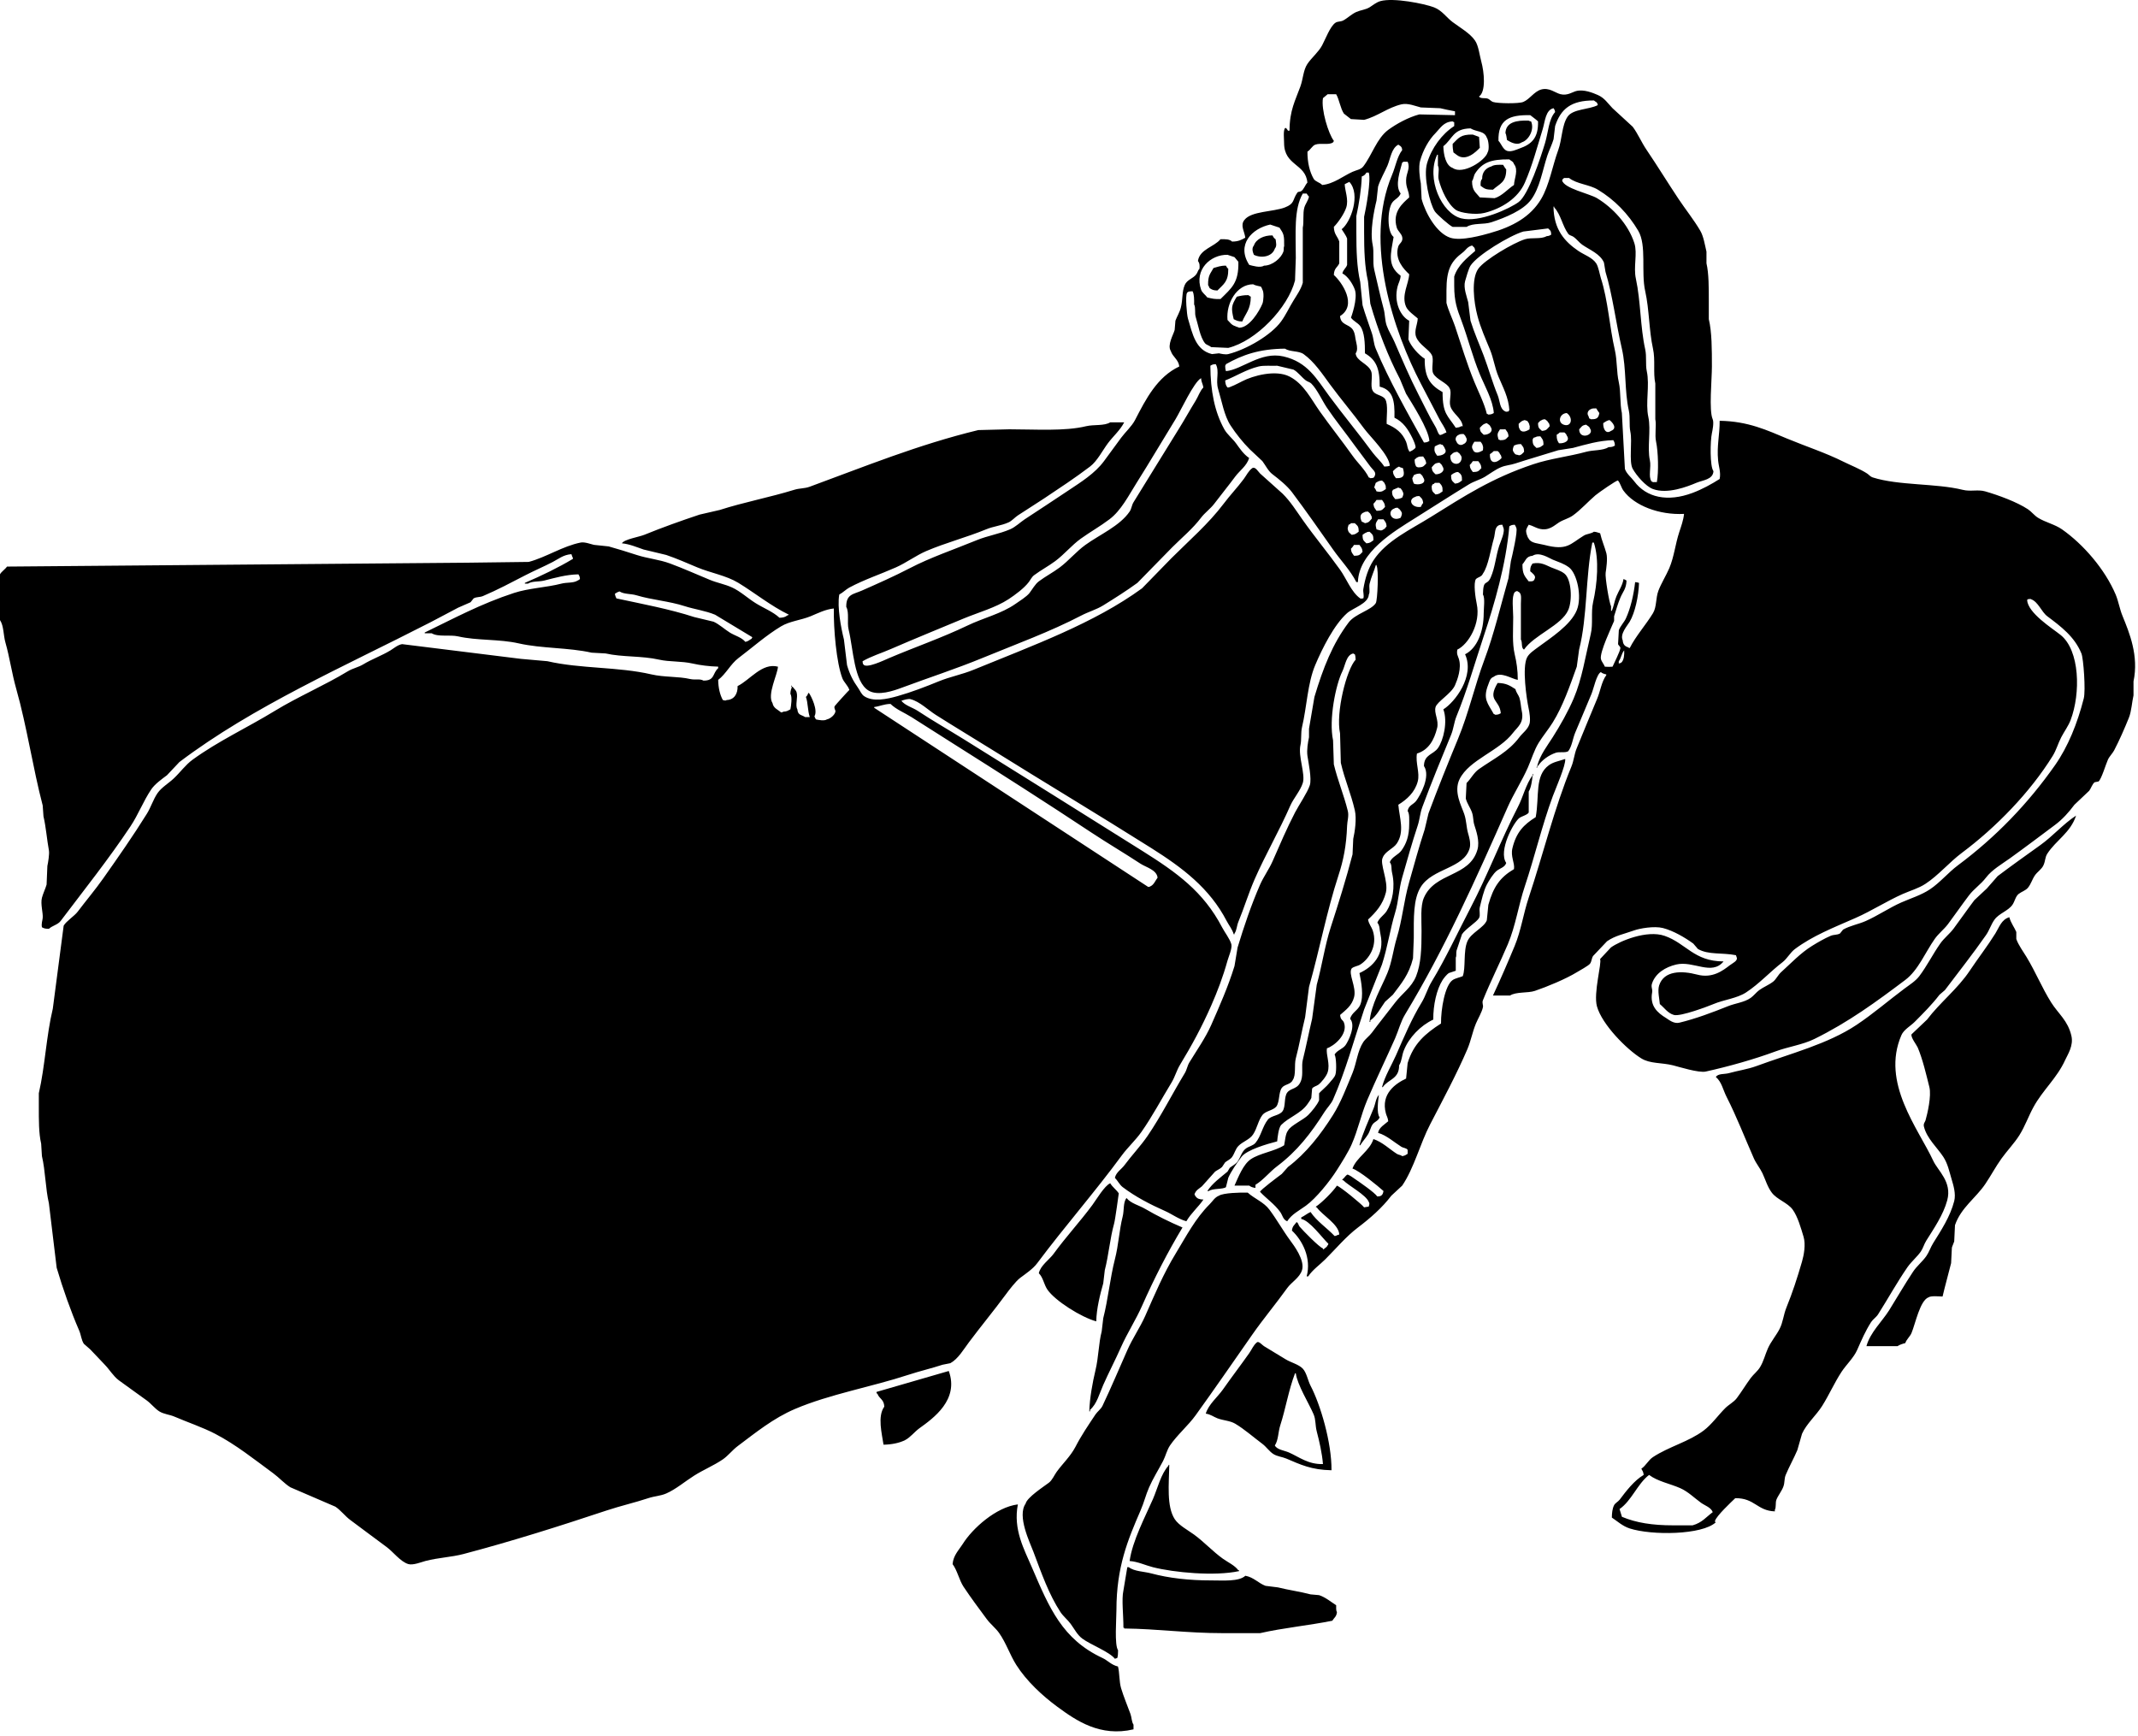 <?xml version="1.0" encoding="UTF-8" standalone="no"?>
<!DOCTYPE svg PUBLIC "-//W3C//DTD SVG 1.1//EN" "http://www.w3.org/Graphics/SVG/1.1/DTD/svg11.dtd">
<svg width="100%" height="100%" viewBox="0 0 303 246" version="1.1" xmlns="http://www.w3.org/2000/svg" xmlns:xlink="http://www.w3.org/1999/xlink" xml:space="preserve" xmlns:serif="http://www.serif.com/" style="fill-rule:evenodd;clip-rule:evenodd;stroke-linejoin:round;stroke-miterlimit:1.414;">
    <g transform="matrix(1,0,0,1,-985.397,-11.788)">
        <path d="M1162.44,179.818C1161.74,179.818 1161.04,179.818 1160.35,179.818C1160.91,178.575 1161.59,176.808 1162.66,176.081C1163.94,175.213 1166.02,174.973 1167.39,174.102C1167.51,173.499 1167.58,172.426 1167.94,172.013C1168.29,171.304 1170.15,170.48 1170.8,169.815C1171.3,169.305 1172.07,168.395 1172.34,167.726C1172.34,167.396 1172.34,167.066 1172.34,166.737C1172.4,166.613 1173.5,165.676 1173.77,165.308C1174.03,164.952 1174.5,164.558 1174.65,164.098C1174.84,163.535 1174.77,161.605 1174.54,161.24C1174.86,160.657 1175.7,160.451 1176.08,159.921C1176.49,159.357 1177.59,157.131 1176.74,156.184C1176.93,155.32 1177.85,154.988 1178.17,154.205C1178.69,152.977 1178.32,150.938 1178.06,149.698C1179.9,148.856 1181.68,147.134 1181.04,144.201C1180.87,143.454 1180.98,143.019 1180.6,142.552C1180.85,141.886 1181.55,141.486 1181.92,140.904C1182.74,139.58 1183.15,137.512 1182.69,135.517C1182.53,134.832 1182.7,134.41 1182.36,133.978C1182.64,133.231 1183.57,132.937 1184.01,132.329C1184.71,131.356 1185.11,130.265 1185.11,128.591C1185.11,127.912 1185.17,127.13 1184.89,126.723C1185.02,125.905 1185.7,125.824 1186.1,125.294C1186.66,124.54 1188.19,121.828 1187.2,120.347C1187.23,118.7 1188.49,118.769 1189.18,117.818C1189.96,116.731 1190.6,114.059 1189.95,112.321C1191.55,111.34 1194.45,107.614 1193.03,104.516C1194.75,103.658 1195.67,101.267 1195.67,98.69C1195.67,97.979 1195.88,96.536 1195.56,96.051C1195.61,93.72 1196.1,94.909 1196.66,93.633C1197.29,92.192 1197.36,90.712 1197.87,89.125C1198.05,88.562 1198.78,87.089 1198.42,86.486C1198.38,86.376 1198.35,86.266 1198.31,86.156C1198.03,86.167 1197.9,86.17 1197.76,86.266C1197.19,86.566 1197.31,87.457 1197.1,88.135C1196.69,89.503 1196.32,92.035 1195.56,93.082C1195.37,93.551 1194.91,93.55 1194.57,93.852C1194.18,94.417 1194.51,96.568 1194.68,97.37C1195.28,100.138 1193.49,103.12 1191.93,103.856C1191.81,104.516 1192,104.706 1192.15,105.174C1192.56,106.484 1191.94,108.141 1191.6,108.912C1191.08,110.093 1189.08,111.222 1188.85,111.99C1188.59,112.846 1189.34,113.857 1189.07,114.958C1188.64,116.691 1187.85,118.079 1186.21,118.585C1185.97,119.902 1186.65,121.306 1186.32,122.543C1185.91,124.082 1184.79,125.088 1183.57,125.84C1183.73,127.719 1184.49,129.649 1183.35,131.337C1182.86,132.067 1181.69,132.449 1181.37,133.316C1180.88,134.128 1182.19,136.676 1181.81,138.263C1181.39,139.972 1180.38,141.083 1179.28,142.11C1179.39,142.748 1179.77,143.151 1179.94,143.649C1180.69,145.86 1179.34,147.765 1178.18,148.486C1177.78,148.734 1177.3,148.74 1176.96,149.036C1176.43,149.807 1177.67,151.678 1177.3,153.104C1176.98,154.333 1176.13,154.916 1175.32,155.632C1175.38,156.387 1175.7,156.274 1175.87,156.732C1176.47,158.399 1174.4,160.077 1173.45,160.359C1173.29,161.26 1173.94,162.562 1173.55,163.767C1173.39,164.291 1172.66,165.212 1172.23,165.525C1171.96,165.723 1171.52,165.786 1171.35,166.075C1171.32,166.515 1171.28,166.954 1171.24,167.394C1171.17,167.582 1170.85,168.06 1170.69,168.273C1169.74,169.618 1168.09,170.092 1166.95,171.24C1166.6,171.675 1166.46,172.907 1166.4,173.549C1164.98,173.917 1162.09,174.745 1161.34,175.749C1160.7,176.607 1159.89,177.754 1159.47,178.717C1159.36,179.156 1159.25,179.596 1159.14,180.036C1158.74,180.369 1157.24,180.191 1156.72,180.585C1156.65,180.585 1156.57,180.585 1156.5,180.585C1157.24,179.471 1158.34,178.691 1159.36,177.837C1159.47,177.653 1159.58,177.47 1159.69,177.287C1160.05,177 1160.53,176.783 1160.79,176.407C1161.22,175.782 1161.38,174.966 1162,174.538C1162.42,174.244 1163,174.149 1163.32,173.769C1164.1,172.852 1164.32,171.427 1165.08,170.471C1165.56,169.875 1166.73,169.906 1167.17,169.262C1167.63,168.6 1167.34,167.261 1167.83,166.624C1168.38,165.916 1169.37,166.221 1169.81,164.864C1170.1,163.99 1169.82,162.889 1170.03,162.006C1170.48,160.202 1170.89,158.122 1171.35,156.18C1171.57,154.568 1171.79,152.955 1172.01,151.343C1172.76,148.642 1173.14,145.854 1173.99,143.208C1175.07,139.884 1176.19,136.314 1177.08,132.874C1177.11,132.142 1177.15,131.409 1177.18,130.676C1177.4,129.693 1177.69,127.844 1177.4,126.609C1176.85,124.228 1175.97,122.288 1175.42,119.902C1175.39,118.51 1175.35,117.118 1175.31,115.725C1174.68,112.779 1176.23,106.664 1177.52,105.282C1177.51,104.942 1177.48,104.717 1177.4,104.511C1177.21,104.441 1177.3,104.49 1177.18,104.401C1176.18,104.605 1176.05,106.109 1175.64,106.93C1174.71,108.802 1173.69,113.746 1174.32,116.714C1174.36,117.85 1174.4,118.985 1174.43,120.121C1175,122.463 1175.84,124.414 1176.41,126.718C1176.59,127.421 1176.32,128.226 1176.31,128.807C1176.21,131.652 1175.78,133.745 1175.09,135.842C1173.4,141.03 1172.44,146.254 1170.91,151.672C1170.73,153.101 1170.55,154.53 1170.36,155.96C1169.88,157.899 1169.52,160 1169.04,161.786C1168.79,162.734 1169.11,164.152 1168.6,164.864C1168.33,165.501 1167.43,165.447 1167.06,165.964C1166.58,166.635 1166.78,167.892 1166.29,168.603C1165.82,169.178 1164.77,169.218 1164.31,169.811C1163.71,170.597 1163.56,171.695 1162.99,172.559C1162.5,173.314 1161.51,173.571 1160.9,174.208C1160.48,174.648 1160.38,175.225 1160.02,175.748C1159.79,176.085 1159.36,176.258 1159.03,176.517C1158.88,176.737 1158.74,176.956 1158.59,177.177C1158.31,177.46 1157.93,177.59 1157.6,177.837C1156.98,178.533 1156.35,179.23 1155.73,179.925C1155.38,180.224 1154.92,180.445 1154.74,180.915C1154.62,181.019 1154.73,181.192 1154.85,181.354C1155.08,181.681 1155.41,181.78 1155.95,181.794C1155.23,182.864 1154.21,183.699 1153.53,184.872C1152.43,184.571 1151.51,183.868 1150.56,183.443C1148.36,182.467 1146.31,181.4 1144.51,180.036C1144.06,179.695 1143.8,179.114 1143.4,178.717C1143.57,177.935 1144.31,177.513 1144.73,176.958C1145.78,175.536 1147.05,174.21 1148.03,172.78C1149.97,169.933 1151.52,166.825 1153.31,163.876C1153.61,163.378 1153.66,162.834 1153.97,162.337C1154.99,160.663 1156.24,158.885 1157.05,157.06C1158.23,154.378 1159.45,151.631 1160.35,148.706C1160.5,147.826 1160.64,146.947 1160.79,146.067C1161.7,143.064 1162.73,140.02 1163.98,137.162C1164.46,136.065 1165.26,134.96 1165.74,133.865C1166.78,131.508 1167.74,129.228 1168.93,126.939C1169.48,125.88 1170.68,124.13 1171.02,123.092C1171.33,122.163 1170.81,119.76 1170.69,118.915C1170.57,118.058 1170.76,116.98 1170.91,116.276C1170.91,115.873 1170.91,115.47 1170.91,115.067C1171.17,113.564 1171.43,112.062 1171.68,110.56C1172.92,106.43 1174.25,103.029 1176.53,100.006C1177.46,98.768 1179.74,98.278 1180.38,97.257C1180.62,96.862 1180.81,92.485 1180.49,91.98C1180.49,91.942 1180.49,91.907 1180.49,91.87C1180.45,91.87 1180.41,91.87 1180.38,91.87C1180.15,92.701 1179.72,93.577 1179.5,94.508C1179.38,95.019 1179.6,95.682 1179.39,96.047C1179.33,97.344 1177.12,97.958 1176.31,98.686C1174.48,100.312 1172.81,103.639 1171.79,106.051C1170.7,108.645 1170.61,111.934 1169.92,114.845C1169.73,115.671 1169.87,116.633 1169.7,117.374C1169.34,118.981 1170.43,121.508 1170.03,122.76C1169.68,123.862 1168.74,124.898 1168.27,125.948C1166.69,129.552 1164.74,132.904 1163.21,136.391C1162.34,138.379 1161.7,140.502 1160.9,142.438C1160.66,143.013 1160.68,143.629 1160.35,144.086C1160.35,144.123 1160.35,144.16 1160.35,144.196C1160.31,144.196 1160.28,144.196 1160.24,144.196C1160.05,143.509 1159.56,142.923 1159.25,142.328C1156.82,137.642 1152.94,134.749 1148.58,131.994C1141.05,127.246 1133.4,122.666 1125.8,117.922C1123.23,116.32 1120.59,114.738 1117.99,113.086C1116.95,112.426 1115.73,111.21 1114.46,110.886C1114.24,110.773 1113.5,110.97 1113.14,111.107C1113.67,111.786 1114.73,112.054 1115.46,112.536C1117.6,113.954 1119.83,115.216 1122.06,116.604C1130.47,121.843 1138.98,127.162 1147.37,132.434C1152.1,135.411 1155.94,138.125 1158.59,143.207C1158.95,143.907 1159.71,144.872 1159.91,145.625C1160.05,146.175 1159.49,147.456 1159.36,147.934C1158.7,150.311 1157.92,152.32 1157.05,154.309C1155.71,157.356 1154.28,159.981 1152.65,162.664C1152.14,163.492 1151.94,164.362 1151.44,165.193C1150.02,167.515 1148.72,169.996 1147.15,172.229C1146.34,173.379 1145.22,174.397 1144.39,175.526C1140.55,180.754 1136.29,185.599 1132.4,190.806C1131.8,191.617 1130.8,192.281 1129.98,192.895C1129.35,193.369 1128.37,194.661 1127.89,195.313C1126.21,197.584 1124.4,199.775 1122.72,202.018C1121.97,203.011 1121.19,204.384 1120.08,204.987C1119.71,205.059 1119.34,205.133 1118.98,205.206C1117.43,205.718 1115.78,206.095 1114.13,206.636C1108.9,208.355 1102.99,209.375 1098.07,211.473C1094.98,212.789 1092.46,214.855 1089.93,216.749C1089.21,217.287 1088.58,218.112 1087.84,218.618C1086.53,219.511 1085.11,220.076 1083.77,220.926C1082.52,221.711 1081.17,222.866 1079.81,223.455C1078.97,223.815 1078.16,223.82 1077.28,224.115C1075.37,224.748 1073.34,225.206 1071.33,225.874C1064.67,228.09 1058,230.206 1051.09,232.03C1049.37,232.484 1047.51,232.542 1045.69,233.02C1045.15,233.162 1043.94,233.658 1043.27,233.46C1042.14,233.122 1041.11,231.712 1040.19,231.041C1038.44,229.755 1036.76,228.484 1035.02,227.194C1034.3,226.657 1033.68,225.824 1032.93,225.325C1030.8,224.409 1028.68,223.492 1026.55,222.576C1025.69,222.04 1024.94,221.19 1024.13,220.598C1021.49,218.662 1018.84,216.528 1015.88,214.991C1014.09,214.064 1011.98,213.361 1010.15,212.573C1009.43,212.259 1008.61,212.222 1007.95,211.803C1007.34,211.408 1006.79,210.698 1006.19,210.264C1004.86,209.285 1003.56,208.393 1002.23,207.406C1001.46,206.83 1000.92,205.894 1000.25,205.207C999.547,204.488 998.872,203.723 998.161,203.009C997.867,202.753 997.573,202.496 997.28,202.239C996.914,201.678 996.894,201.002 996.621,200.37C995.452,197.678 994.296,194.412 993.429,191.465C993.063,188.424 992.696,185.382 992.329,182.34C991.837,180.233 991.835,177.736 991.339,175.634C991.302,175.048 991.266,174.461 991.23,173.875C990.882,172.399 990.898,170.486 990.899,168.599C990.899,167.975 990.899,167.352 990.899,166.729C991.787,162.873 991.956,158.588 992.88,154.747C993.393,150.827 993.907,146.904 994.42,142.985C994.773,142.343 995.935,141.622 996.399,141.006C997.587,139.434 998.904,137.877 1000.03,136.278C1002.13,133.297 1004.26,130.257 1006.19,127.153C1006.8,126.185 1007.09,125.116 1007.73,124.185C1008.3,123.369 1009.33,122.779 1010.04,122.096C1010.92,121.267 1011.71,120.165 1012.69,119.457C1016.31,116.819 1020.44,114.922 1024.35,112.532C1027.63,110.527 1031.38,108.936 1034.69,106.926C1035.4,106.497 1036.18,106.366 1036.89,105.937C1038.08,105.211 1039.5,104.714 1040.74,103.959C1041.19,103.685 1041.78,103.165 1042.39,103.079C1048,103.774 1053.62,104.472 1059.23,105.167C1060.47,105.278 1061.72,105.387 1062.97,105.497C1067.68,106.585 1073,106.271 1077.71,107.366C1079.56,107.794 1081.49,107.628 1083.22,108.026C1083.88,108.179 1084.6,107.95 1085.09,108.246C1086.73,108.272 1086.36,107.195 1087.18,106.487C1087.18,106.414 1087.18,106.341 1087.18,106.267C1085.94,106.237 1084.63,106.073 1083.55,105.827C1081.94,105.464 1080.29,105.611 1078.82,105.279C1076.32,104.714 1073.62,104.941 1071.22,104.398C1070.56,104.362 1069.9,104.325 1069.24,104.288C1065.96,103.549 1062.18,103.714 1058.9,102.969C1056.14,102.342 1053.01,102.595 1050.32,101.98C1049.16,101.716 1047.5,102.098 1046.58,101.542C1046.25,101.542 1045.91,101.542 1045.59,101.542C1045.59,101.504 1045.59,101.468 1045.59,101.432C1049.73,99.431 1053.52,97.369 1058.24,95.825C1060.33,95.14 1062.87,95.048 1064.95,94.506C1065.76,94.295 1066.64,94.453 1067.26,94.067C1067.5,93.966 1067.42,93.971 1067.59,93.847C1067.55,93.434 1067.51,93.438 1067.37,93.187C1065.63,93.22 1064.02,93.69 1062.53,94.067C1061.73,94.269 1060.83,94.114 1060.22,94.506C1060.07,94.506 1059.93,94.506 1059.78,94.506C1059.78,94.469 1059.78,94.433 1059.78,94.396C1062.1,93.403 1064.5,92.248 1066.6,90.989C1066.56,90.763 1066.57,90.777 1066.49,90.658C1066.45,90.548 1066.42,90.438 1066.38,90.328C1065.24,90.406 1064.55,91.009 1063.74,91.428C1062.47,92.09 1061.12,92.659 1059.89,93.297C1057.92,94.317 1055.83,95.422 1053.84,96.266C1053.39,96.454 1052.93,96.361 1052.52,96.595C1052.37,96.778 1052.22,96.962 1052.08,97.144C1051.49,97.401 1050.9,97.657 1050.32,97.914C1049.03,98.586 1047.65,99.338 1046.36,100.003C1034.2,106.247 1021.32,111.852 1010.82,119.79C1010.23,120.413 1009.64,121.036 1009.06,121.659C1008.33,122.202 1007.36,122.9 1006.85,123.637C1005.7,125.334 1005,127.237 1003.88,128.914C1000.77,133.586 997.31,137.914 993.98,142.326C993.584,142.849 992.8,142.974 992.33,143.425C991.804,143.424 991.633,143.364 991.34,143.205C991.239,142.668 991.411,142.291 991.449,141.886C991.518,141.165 991.112,139.92 991.34,139.028C991.486,138.45 991.848,137.707 992,137.159C992.036,136.28 992.073,135.4 992.11,134.521C992.214,134.063 992.42,132.808 992.33,132.322C992.048,130.814 991.914,128.978 991.559,127.486C991.522,126.973 991.486,126.46 991.449,125.946C990.043,120.583 989.216,114.784 987.709,109.455C987.066,107.187 986.77,104.959 986.168,102.86C985.864,101.797 985.951,100.51 985.397,99.672C985.397,97.51 985.397,95.347 985.397,93.186C985.549,92.846 986.155,92.447 986.388,92.087C1008.13,91.904 1029.89,91.721 1051.64,91.537C1054.53,91.501 1057.43,91.464 1060.33,91.427C1062.8,90.766 1065.15,89.183 1067.7,88.679C1068.25,88.57 1069.13,88.904 1069.57,89.009C1070.27,89.082 1070.96,89.156 1071.66,89.229C1072.94,89.582 1074.39,90.039 1075.62,90.438C1077.24,90.961 1078.77,91.066 1080.35,91.647C1082.17,92.317 1084.17,93.214 1085.97,93.956C1087.06,94.409 1088.08,94.563 1089.16,95.055C1090.3,95.577 1091.4,96.591 1092.46,97.254C1093.57,97.957 1094.92,98.462 1095.87,99.342C1096.38,99.326 1096.69,99.245 1096.97,99.012C1097.16,98.942 1097.08,98.991 1097.19,98.903C1094.65,97.67 1092.4,95.836 1090.04,94.395C1088.31,93.343 1086.12,92.995 1084.21,92.197C1082.81,91.616 1081.28,90.929 1079.81,90.438C1078.74,90.182 1077.68,89.925 1076.61,89.669C1075.7,89.36 1074.61,88.888 1073.53,88.789C1073.87,88.214 1075.97,87.888 1076.72,87.58C1079.22,86.56 1081.96,85.58 1084.54,84.722C1085.49,84.503 1086.44,84.283 1087.4,84.063C1090.75,82.98 1094.57,82.256 1097.96,81.205C1098.76,80.959 1099.39,81.047 1100.16,80.765C1107.84,77.949 1115.52,74.802 1124.04,72.741C1125.5,72.703 1126.97,72.667 1128.44,72.631C1132.1,72.631 1136.3,72.932 1139.33,72.191C1140.39,71.934 1141.91,72.173 1142.74,71.642C1143.4,71.642 1144.06,71.642 1144.72,71.642C1144.14,72.778 1143.14,73.627 1142.41,74.61C1141.65,75.634 1140.89,77.145 1139.88,77.909C1137.78,79.506 1135.63,80.919 1133.39,82.415C1132.17,83.227 1130.91,84 1129.65,84.834C1129.23,85.111 1128.8,85.614 1128.33,85.824C1127.26,86.303 1126.22,86.366 1125.14,86.813C1122.41,87.938 1119.43,88.705 1116.66,89.891C1115.21,90.515 1113.8,91.568 1112.37,92.2C1110.14,93.189 1107.91,93.914 1105.77,95.057C1105.3,95.312 1104.86,95.774 1104.34,96.047C1104.02,97.838 1104.59,100.778 1105,102.423C1105.15,103.631 1105.3,104.841 1105.44,106.05C1105.79,107.304 1106.33,108.335 1106.98,109.238C1107.27,109.639 1107.46,110.176 1107.86,110.448C1109.12,111.301 1111.08,110.874 1112.59,110.448C1114.57,109.89 1116.6,109.105 1118.42,108.359C1120.1,107.674 1121.71,107.394 1123.38,106.71C1131.75,103.276 1140.42,100.148 1147.25,95.167C1148.65,93.739 1150.04,92.309 1151.43,90.88C1153.92,88.396 1156.68,86.009 1158.81,83.185C1159.72,81.97 1160.78,80.867 1161.67,79.666C1162.06,79.139 1162.34,78.507 1162.88,78.127C1163.29,77.879 1163.71,78.627 1163.98,78.897C1165.04,79.85 1166.11,80.802 1167.17,81.756C1168.29,82.863 1169.1,84.181 1170.03,85.493C1171.7,87.86 1173.62,90.167 1175.31,92.528C1176.2,93.77 1176.92,95.729 1178.17,96.596C1178.31,96.679 1178.28,96.604 1178.61,96.596C1178.75,96.174 1178.54,95.687 1178.61,95.277C1178.87,93.703 1179.31,92.332 1180.04,91.21C1181.89,88.394 1185.3,86.852 1188.18,85.053C1192.94,82.093 1196.8,79.551 1202.71,77.578C1205.13,76.769 1207.67,76.505 1210.19,75.819C1211.22,75.538 1212.54,75.678 1213.38,75.16C1213.88,75.151 1213.98,75.091 1214.26,74.94C1214.24,74.482 1214.18,74.437 1214.04,74.171C1212.01,74.214 1210.09,74.797 1208.32,75.27C1207.62,75.38 1206.92,75.489 1206.23,75.599C1204.26,76.226 1202.05,76.848 1200.17,77.468C1199.41,77.72 1198.8,77.715 1198.09,78.018C1197.32,78.339 1196.56,78.924 1195.88,79.337C1195.12,79.797 1194.32,79.977 1193.57,80.436C1191.02,81.999 1188.4,83.684 1185.87,85.272C1183.02,87.067 1177.98,90.015 1177.84,94.286C1177.77,94.286 1177.69,94.286 1177.62,94.286C1176.75,92.581 1175.38,91.187 1174.32,89.67C1172.38,86.914 1170.5,84.212 1168.49,81.534C1167.79,80.617 1166.66,79.705 1165.74,79.006C1165.13,78.55 1164.76,77.75 1164.3,77.138C1163.72,76.588 1163.13,76.038 1162.54,75.489C1161.55,74.499 1160.56,73.268 1159.79,72.081C1158.88,70.677 1158.56,68.661 1158.03,66.914C1157.65,65.663 1158.26,64.431 1157.7,63.397C1157.24,63.418 1157.2,63.473 1156.93,63.617C1156.95,67.173 1157.53,70.149 1158.91,72.631C1159.32,73.366 1160.09,73.958 1160.56,74.609C1161.13,75.39 1161.63,76.16 1162.43,76.699C1162.07,77.845 1161.09,78.473 1160.45,79.337C1159.47,80.661 1158.47,81.875 1157.48,83.185C1156.95,83.885 1156.14,84.463 1155.61,85.163C1154.43,86.726 1152.91,87.969 1151.54,89.34C1149.89,91.026 1148.24,92.712 1146.59,94.397C1145.05,95.52 1143.34,96.598 1141.75,97.585C1140.77,98.189 1139.68,98.482 1138.66,99.014C1134.24,101.319 1129.4,103.077 1124.58,105.06C1120.93,106.564 1116.99,107.842 1113.25,109.237C1112.04,109.688 1109.86,110.455 1108.52,109.677C1106.4,108.448 1106.34,103.762 1105.66,100.992C1105.42,100.033 1105.78,98.599 1105.33,97.804C1105.3,95.993 1106.32,96.024 1107.53,95.495C1109.74,94.521 1112.16,93.446 1114.35,92.308C1117.24,90.801 1120.61,89.661 1123.81,88.35C1125.4,87.698 1126.97,87.48 1128.54,86.81C1129.31,86.484 1129.97,85.818 1130.63,85.381C1132.72,84.003 1134.78,82.665 1136.79,81.314C1138.63,80.085 1140.56,78.893 1141.86,77.137C1142.68,76.022 1143.45,74.96 1144.28,73.839C1144.88,73.024 1145.78,72.23 1146.26,71.311C1147.82,68.286 1149.41,65.2 1152.53,63.726C1152.41,62.722 1151.6,62.395 1151.32,61.526C1150.8,60.669 1151.68,59.254 1151.87,58.558C1151.9,58.119 1151.94,57.679 1151.98,57.239C1152.19,56.659 1152.58,56.059 1152.75,55.37C1153.05,54.197 1152.88,53.151 1153.3,52.182C1153.63,51.403 1154.51,51.27 1154.95,50.644C1155.15,50.357 1155.16,50.106 1155.39,49.873C1155.42,49.437 1155.44,49.142 1155.17,48.773C1155.42,47.103 1157.48,46.78 1158.36,45.696C1159.1,45.676 1159.65,45.679 1160.01,46.025C1160.91,46.02 1161.32,45.79 1161.88,45.476C1161.77,44.551 1161.12,43.717 1161.77,42.947C1162.73,41.698 1165.86,41.822 1167.49,41.189C1168.94,40.626 1168.53,40.13 1169.25,39.1C1169.4,38.894 1169.58,39.026 1169.8,38.881C1170.19,38.629 1170.36,37.999 1170.68,37.671C1170.45,34.961 1167.39,35.291 1167.38,32.065C1167.38,31.462 1167.24,30.377 1167.49,29.976C1167.62,29.782 1167.83,30.144 1167.93,30.306C1168.01,30.306 1168.08,30.306 1168.15,30.306C1168.16,27.398 1168.97,26.045 1169.69,24.04C1170.08,22.96 1170.09,21.743 1170.68,20.852C1171.28,19.958 1172.25,19.185 1172.77,18.213C1173.25,17.319 1173.89,15.559 1174.64,15.025C1174.99,14.781 1175.33,14.902 1175.75,14.694C1176.33,14.398 1176.95,13.772 1177.62,13.485C1178.26,13.206 1178.91,13.172 1179.49,12.826C1179.94,12.549 1180.45,12.107 1181.03,11.946C1182.89,11.429 1187.25,12.305 1188.62,12.826C1189.76,13.26 1190.37,14.249 1191.26,14.914C1192.27,15.675 1193.75,16.508 1194.45,17.553C1194.94,18.281 1195.09,19.642 1195.33,20.522C1195.74,22.005 1196.01,24.795 1195,25.469C1195.26,25.846 1195.89,25.594 1196.32,25.799C1196.49,25.879 1196.76,26.164 1196.98,26.238C1197.64,26.457 1200.62,26.502 1201.27,26.238C1202.17,25.872 1202.81,24.765 1203.8,24.479C1204.95,24.147 1205.8,24.952 1206.55,25.138C1207.51,25.377 1208.21,24.85 1208.75,24.699C1209.82,24.4 1211.15,24.951 1211.83,25.248C1212.8,25.665 1213.25,26.432 1213.92,27.118C1214.88,27.996 1215.83,28.876 1216.79,29.756C1217.56,30.801 1218.02,31.955 1218.77,33.053C1220.29,35.295 1221.74,37.671 1223.28,39.98C1224.26,41.455 1225.46,42.945 1226.36,44.487C1226.83,45.291 1227.01,46.476 1227.24,47.455C1227.24,48.004 1227.24,48.554 1227.24,49.104C1227.58,50.544 1227.57,52.613 1227.57,54.491C1227.57,55.333 1227.57,56.177 1227.57,57.02C1228.01,58.833 1228.01,61.332 1228.01,63.726C1228.01,65.64 1227.57,69.947 1228.12,71.201C1228.33,71.674 1228.08,72.857 1228.01,73.18C1227.77,74.29 1227.71,77.882 1228.23,78.566C1228.16,79.772 1226.72,79.831 1225.81,80.215C1224.54,80.754 1221.7,81.865 1219.65,81.094C1218.61,80.708 1217.31,79.164 1216.79,78.236C1216.22,77.231 1216.76,74.35 1216.45,72.959C1216.26,72.074 1216.45,70.97 1216.24,69.992C1215.6,67.143 1215.91,64.086 1215.25,61.197C1214.42,57.62 1213.93,53.572 1212.93,50.315C1212.86,49.875 1212.79,49.435 1212.71,48.996C1212.17,47.753 1210.7,47.215 1209.63,46.468C1209.21,46.172 1208.84,45.667 1208.42,45.369C1208.18,45.192 1207.83,45.165 1207.65,44.929C1206.82,43.796 1206.61,42.208 1205.67,41.192C1205.67,41.155 1205.67,41.119 1205.67,41.082C1205.64,41.082 1205.6,41.082 1205.56,41.082C1205.6,44.331 1207.15,46.028 1209.08,47.348C1209.92,47.916 1211.06,48.278 1211.61,49.108C1211.93,49.586 1212.11,50.682 1212.27,51.196C1213.3,54.373 1213.49,58.103 1214.26,61.421C1214.6,62.938 1214.49,64.531 1214.81,65.928C1215.13,67.375 1214.95,68.978 1215.25,70.325C1215.39,72.963 1215.54,75.603 1215.68,78.24C1215.91,78.941 1216.6,79.461 1217,79.999C1218.73,82.321 1221.73,82.964 1225.26,81.648C1226.64,81.131 1227.96,80.403 1229.11,79.669C1229.3,78.696 1228.97,77.938 1228.89,77.031C1228.69,74.972 1229.12,73.44 1229.11,71.425C1233.15,71.482 1235.86,72.781 1238.68,73.953C1241.45,75.102 1244.1,75.947 1246.71,77.25C1247.74,77.761 1249.01,78.25 1250.01,78.899C1250.25,79.052 1250.46,79.344 1250.79,79.449C1254.48,80.625 1259.76,80.269 1263.55,81.208C1264.68,81.489 1265.71,81.132 1266.74,81.428C1268.67,81.985 1271.22,82.93 1272.79,83.956C1273.28,84.278 1273.71,84.848 1274.22,85.165C1275.29,85.829 1276.61,86.097 1277.63,86.814C1280.65,88.931 1283.71,92.462 1285.23,96.048C1285.66,97.083 1285.78,98.07 1286.22,99.126C1287.17,101.455 1288.53,104.727 1287.76,108.36C1287.76,109.02 1287.76,109.679 1287.76,110.339C1287.54,111.273 1287.48,112.594 1287.1,113.527C1286.48,115.056 1285.78,116.671 1285.01,118.145C1284.79,118.563 1284.32,119.018 1284.13,119.463C1283.83,120.121 1283.24,122.151 1282.81,122.542C1282.62,122.579 1282.44,122.615 1282.25,122.652C1281.91,122.915 1281.75,123.508 1281.48,123.861C1280.79,124.521 1280.09,125.18 1279.39,125.839C1278.6,126.897 1277.69,127.917 1276.64,128.697C1274.52,130.28 1272.39,131.893 1270.26,133.424C1269.11,134.246 1267.69,135.061 1266.85,136.173C1266.13,137.121 1265.12,137.782 1264.43,138.702C1263.41,140.045 1262.47,141.418 1261.46,142.769C1260.92,143.485 1260.11,144.111 1259.59,144.858C1258.25,146.759 1257.25,149.3 1255.4,150.684C1251.33,153.747 1247.37,156.66 1242.53,159.039C1240.85,159.865 1238.82,160.135 1237.03,160.798C1234.08,161.893 1230.4,162.936 1227.13,163.656C1226.15,163.87 1223.32,162.98 1222.51,162.776C1220.86,162.364 1219.25,162.566 1218,161.787C1215.92,160.505 1212.44,156.99 1211.72,154.422C1211.19,152.523 1212.45,148.216 1212.16,147.715C1212.68,147.165 1213.19,146.616 1213.7,146.067C1214.95,145.16 1218.79,143.554 1221.3,144.419C1224.34,145.467 1225.46,148.044 1229.66,148.046C1227.98,150.113 1225.39,147.902 1222.95,148.485C1221.4,148.854 1220.03,149.723 1219.54,151.124C1219.33,151.697 1219.63,151.914 1219.54,152.443C1219.19,154.363 1220.3,155.327 1221.52,156.071C1221.91,156.315 1222.61,156.917 1223.39,156.731C1225.7,156.176 1228.17,155.245 1230.21,154.422C1231.39,153.943 1232.56,153.875 1233.51,153.213C1233.93,152.918 1234.31,152.41 1234.72,152.113C1235.36,151.65 1236.07,151.395 1236.7,150.905C1237.11,150.578 1237.4,149.947 1237.8,149.586C1239.21,148.315 1240.55,146.87 1242.2,145.848C1243.03,145.334 1243.97,144.789 1244.84,144.419C1245.3,144.222 1245.71,144.325 1246.16,144.088C1246.31,143.905 1246.45,143.721 1246.6,143.538C1247.62,142.963 1248.75,142.787 1249.79,142.33C1251.49,141.582 1253.16,140.437 1254.85,139.691C1256.23,139.085 1257.7,138.642 1258.92,137.822C1260.34,136.875 1261.52,135.431 1262.89,134.414C1268.24,130.424 1272.78,125.726 1276.64,120.234C1278.49,117.59 1279.81,114.306 1280.71,110.779C1281,109.66 1280.67,105.108 1280.38,104.403C1279.4,102.007 1277.47,100.579 1275.54,99.127C1274.71,98.503 1274.26,97.073 1273.23,96.708C1273.09,96.625 1273.12,96.7 1272.79,96.708C1272.69,96.827 1272.8,96.718 1272.68,96.818C1272.8,98.67 1276.16,100.772 1277.41,101.765C1280.16,103.943 1280.29,110.054 1278.84,113.858C1278.54,114.655 1277.91,115.517 1277.52,116.276C1277.06,117.153 1276.83,118.077 1276.31,118.915C1273.09,124.111 1268.27,129.047 1263.44,132.656C1261.66,133.983 1260.13,135.835 1258.27,137.053C1257.29,137.693 1256.17,137.999 1255.07,138.482C1252.84,139.465 1250.6,140.909 1248.36,141.89C1245.24,143.262 1242.33,144.388 1239.78,146.287C1239.11,146.783 1238.67,147.66 1238.02,148.156C1236.26,149.501 1234.73,151.214 1232.85,152.443C1231.55,153.293 1229.7,153.465 1228.23,154.092C1227.5,154.398 1223.56,155.896 1222.62,155.631C1221.75,155.389 1221.25,154.592 1220.63,154.092C1220.59,153.44 1220.28,152.23 1220.53,151.453C1221.21,149.311 1223.78,149.346 1225.92,149.914C1228.1,150.495 1229.6,149.318 1230.54,148.595C1230.9,148.315 1231.71,147.961 1231.53,147.496C1231.49,147.386 1231.45,147.276 1231.42,147.165C1229.41,146.774 1227.53,147.14 1226.03,146.286C1225.81,146.03 1225.59,145.773 1225.37,145.516C1224.2,144.669 1222.58,143.706 1221.08,143.317C1219.83,142.996 1217.77,143.372 1217,143.647C1215.48,144.189 1214.33,144.375 1213.15,145.187C1212.49,145.883 1211.83,146.58 1211.17,147.276C1210.95,147.611 1210.98,148.06 1210.73,148.375C1210.51,148.659 1209.22,149.369 1208.86,149.584C1207.34,150.516 1204.66,151.635 1202.92,152.222C1201.92,152.558 1200.25,152.322 1199.4,152.882C1198.59,152.882 1197.79,152.882 1196.98,152.882C1198.05,150.593 1199.1,148.159 1200.06,145.847C1200.97,143.647 1201.28,141.319 1202.04,139.031C1204.09,132.883 1205.69,126.278 1208.09,120.452C1208.46,119.561 1208.49,118.704 1208.86,117.813C1209.79,115.569 1210.77,113.128 1211.72,110.887C1212.2,109.776 1212.36,108.406 1213.04,107.48C1213.04,107.443 1213.04,107.407 1213.04,107.37C1212.73,107.299 1212.47,107.224 1212.27,107.04C1211.66,107.356 1211.26,109.365 1210.95,110.118C1210.22,111.894 1209.38,113.84 1208.64,115.615C1208.27,116.502 1208.19,117.533 1207.65,118.254C1207.23,118.518 1206.4,118.3 1205.89,118.473C1204.89,118.81 1203.9,119.522 1203.36,120.342C1203.32,120.342 1203.29,120.342 1203.25,120.342C1203.68,118.74 1204.67,117.512 1205.45,116.275C1206.52,114.589 1207.63,112.636 1208.42,110.778C1209.61,107.99 1210.06,104.91 1210.84,101.654C1211.19,100.22 1210.85,98.573 1211.17,97.147C1211.77,94.507 1212.05,91.046 1211.28,88.683C1211.21,88.683 1211.14,88.683 1211.06,88.683C1210.08,93.591 1210.38,99.178 1209.19,103.854C1209.08,104.66 1208.97,105.466 1208.86,106.272C1207.89,108.97 1206.89,111.873 1205.45,114.187C1204.86,115.133 1204.06,116.099 1203.47,117.046C1202.8,118.134 1202.46,119.36 1201.93,120.563C1201.11,122.427 1199.88,124.335 1199.07,126.17C1194.6,136.306 1190.09,146.373 1184.55,155.521C1183.9,156.578 1183.62,157.779 1183.12,158.929C1181.87,161.761 1180.39,164.806 1179.15,167.723C1178.27,169.814 1177.86,171.92 1176.95,173.989C1176.5,175.029 1175.51,176.601 1174.86,177.617C1173.86,179.195 1171.94,181.598 1170.46,182.674C1169.49,183.38 1168.47,183.86 1167.82,184.873C1167.22,184.646 1167.17,184.031 1166.83,183.555C1166.03,182.439 1164.89,181.68 1163.97,180.697C1164.04,180.412 1166.49,178.587 1167.05,178.168C1167.34,177.838 1167.64,177.508 1167.93,177.179C1170.51,175.232 1172.56,172.586 1174.31,169.813C1175.41,168.08 1176.26,165.826 1177.07,163.877C1177.66,162.424 1177.78,160.731 1178.6,159.48C1178.92,159.005 1179.48,158.609 1179.81,158.161C1180.9,156.694 1182.01,155.33 1183.12,153.874C1184.06,152.628 1185.46,151.729 1186.09,150.137C1186.79,148.355 1186.86,146.268 1186.86,143.761C1186.86,142.136 1186.68,140.201 1187.19,139.033C1188.77,135.368 1193.64,136.138 1194.78,132.217C1195.14,130.977 1194.58,129.483 1194.34,128.699C1194.15,128.083 1194.23,127.569 1194.01,126.94C1193.79,126.287 1193.32,125.687 1193.13,124.961C1193.17,124.229 1193.2,123.496 1193.24,122.763C1193.88,122.136 1194.25,121.312 1195,120.784C1197.12,119.296 1199.18,118.342 1200.72,116.277C1201.16,115.684 1201.9,115.198 1202.15,114.408C1202.34,113.824 1202.14,112.633 1202.04,112.209C1201.74,110.801 1201.09,106.357 1201.82,104.954C1202.13,104.367 1202.84,103.917 1203.36,103.525C1205.14,102.202 1208,100.397 1208.87,98.249C1209.64,96.317 1208.88,93.04 1207.76,92.203C1207.05,91.669 1206.36,91.477 1205.45,91.104C1204.9,90.872 1203.55,89.944 1202.59,90.554C1201.65,90.642 1201.64,91.243 1201.16,91.763C1201.15,93.193 1201.49,93.436 1202.04,94.181C1202.63,94.191 1202.78,94.184 1202.92,93.742C1203.08,93.402 1202.55,92.987 1202.26,92.752C1202.26,92.096 1202.37,92.01 1202.59,91.653C1203.79,91.417 1204.42,91.86 1205.23,92.203C1205.95,92.501 1206.55,92.647 1207.11,93.082C1208.11,93.87 1208.26,96.865 1207.65,98.249C1206.7,100.428 1202.8,101.786 1201.38,103.856C1200.93,103.581 1201.2,102.879 1200.94,102.427C1200.94,100.742 1200.94,99.055 1200.94,97.37C1200.94,96.557 1201.12,95.851 1200.5,95.611C1200.4,95.491 1200.23,95.598 1200.06,95.721C1199.59,96.351 1199.85,98.22 1199.85,99.239C1199.85,101.079 1199.69,102.909 1200.06,104.515C1200.32,105.592 1200.5,106.779 1200.5,108.143C1199.65,108.023 1198.1,106.899 1197.09,107.703C1196.57,107.909 1196.53,108.269 1196.32,108.803C1195.5,110.875 1196.26,111.458 1197.09,112.98C1197.28,113.052 1197.2,113.002 1197.31,113.091C1197.77,113.069 1197.82,113.014 1198.09,112.87C1197.93,110.902 1196.12,111.167 1197.64,108.583C1198.9,108.597 1199.43,108.993 1200.17,109.461C1200.3,110.003 1200.59,110.254 1200.73,110.67C1200.92,111.27 1200.94,112.017 1201.06,112.539C1201.44,114.253 1200.42,114.86 1199.85,115.617C1197.86,118.252 1193.62,119.445 1192.25,122.213C1191.37,124.006 1192.53,126.017 1192.91,127.159C1193.24,128.138 1193.18,128.894 1193.46,129.908C1193.58,130.318 1193.88,131.284 1193.68,131.997C1192.88,134.903 1188.42,134.808 1186.75,137.494C1185.67,139.236 1185.76,141.838 1185.76,144.749C1185.72,145.702 1185.69,146.655 1185.65,147.607C1185.07,149.94 1184,151.17 1182.79,152.774C1182.42,153.104 1182.06,153.434 1181.69,153.764C1181.06,154.627 1180.49,155.804 1179.6,156.402C1179.6,156.476 1179.6,156.548 1179.6,156.623C1179.56,156.623 1179.53,156.623 1179.49,156.623C1179.72,154.083 1181.16,151.798 1182.02,149.697C1182.66,148.153 1182.87,146.303 1183.34,144.75C1184.14,142.125 1184.33,139.56 1185.1,136.835C1185.8,134.376 1186.52,131.714 1187.3,129.359C1187.49,128.589 1187.67,127.82 1187.85,127.05C1189.19,123.455 1190.63,119.887 1192.03,116.496C1193.56,112.807 1194.37,109.033 1195.77,105.285C1197.12,101.691 1198.08,97.603 1199.18,93.741C1199.3,92.935 1199.41,92.129 1199.52,91.323C1199.7,90.604 1200.53,87.045 1200.29,86.596C1200.2,86.341 1200.17,86.35 1200.07,86.156C1199.61,86.177 1199.56,86.233 1199.3,86.376C1198.83,91.796 1197.19,97.405 1195.66,101.986C1194.37,105.875 1193.31,109.662 1191.81,113.309C1191.45,114.202 1191.41,115.056 1191.04,115.948C1189.68,119.251 1188.26,122.697 1186.97,126.172C1186.63,127.09 1186.62,127.869 1186.31,128.811C1185.54,131.136 1184.8,133.755 1184.11,136.175C1183.63,137.872 1183.62,139.466 1183.12,141.122C1182.4,143.499 1182.05,146.032 1181.25,148.487C1180.41,150.612 1179.56,152.739 1178.72,154.863C1177.23,159.339 1176.11,163.538 1174.32,167.615C1174.03,168.263 1173.47,168.805 1173.11,169.374C1171.18,172.423 1169.22,174.943 1166.4,177.069C1165.33,177.869 1164.49,178.989 1163.32,179.708C1163.32,179.855 1163.32,180.001 1163.32,180.148C1162.95,180.097 1162.67,180.007 1162.44,179.818ZM1191.6,27.563C1190.91,27.434 1190.02,27.259 1189.51,27.125C1188.59,27.087 1187.67,27.051 1186.76,27.015C1186.07,26.852 1184.93,26.355 1184.01,26.575C1182.05,27.04 1180.65,28.268 1178.72,28.774C1178.1,28.738 1177.48,28.7 1176.85,28.664C1176.52,28.408 1176.19,28.151 1175.86,27.894C1175.35,27.137 1175.2,25.876 1174.76,25.145C1174.36,25.145 1173.96,25.145 1173.55,25.145C1173.33,25.329 1173.11,25.512 1172.89,25.696C1172.6,27.279 1173.67,30.785 1174.43,31.741C1174.36,31.93 1174.41,31.849 1174.32,31.961C1173.75,32.399 1172.55,32.006 1171.79,32.291C1171.37,32.45 1171.11,33.033 1170.69,33.28C1170.68,34.826 1171.01,36.152 1171.57,37.127C1171.82,37.55 1172.47,37.647 1172.78,38.006C1174.42,37.857 1175.8,36.704 1177.08,36.138C1177.65,35.882 1178.26,35.827 1178.61,35.367C1179.84,33.76 1180.52,31.401 1182.13,30.2C1183.32,29.325 1184.99,28.414 1186.54,28.002C1188.22,28.039 1189.91,28.075 1191.6,28.112C1191.6,27.93 1191.6,27.746 1191.6,27.563ZM1205.79,29.652C1205.72,30.274 1205.65,30.898 1205.57,31.52C1205.36,32.246 1204.93,33.112 1204.69,33.829C1203.98,36.005 1203.62,38.426 1202.38,40.096C1201.25,41.618 1198.73,42.628 1196.77,43.283C1195.65,43.656 1194.17,43.349 1193.25,43.944C1192.59,43.944 1191.93,43.944 1191.27,43.944C1190.83,43.774 1188.99,42.137 1188.74,41.745C1188.03,40.662 1187.09,36.791 1187.64,34.93C1188.28,32.752 1189.76,30.766 1191.49,29.654C1191.49,29.47 1191.49,29.287 1191.49,29.103C1191.3,29.032 1191.38,29.082 1191.27,28.993C1189.97,29.049 1189.52,29.963 1188.85,30.642C1187.87,31.616 1187.06,33.098 1186.65,34.6C1186.41,35.447 1186.61,37.102 1186.76,37.788C1186.79,38.52 1186.83,39.254 1186.87,39.987C1187.43,42.068 1189.03,44.86 1190.94,45.484C1192.49,45.991 1195.59,45.093 1196.55,44.823C1199.76,43.926 1202.31,42.52 1203.81,39.987C1204.97,38.031 1205.42,35.263 1206.23,33.06C1206.78,31.579 1206.73,29.553 1207.55,28.334C1208.32,27.197 1210.59,27.343 1211.84,26.684C1211.74,26.184 1211.58,26.295 1211.29,26.025C1208.06,26.01 1206.59,27.218 1205.79,29.652ZM1204.03,30.092C1203.21,32.751 1202.56,35.251 1201.5,37.676C1200.55,39.858 1198.25,41.345 1195.78,41.963C1194.54,42.275 1192.35,41.979 1191.71,41.525C1190.58,40.726 1189.67,38.744 1189.29,37.237C1189.13,36.61 1189.45,35.727 1189.18,35.258C1189.18,34.745 1189.18,34.232 1189.18,33.719C1189.14,33.719 1189.1,33.719 1189.07,33.719C1187.49,37.101 1189.7,42.02 1192.48,42.733C1195.04,43.39 1199.42,41.311 1200.62,40.424C1202.03,39.383 1203.73,34.148 1204.36,32.07C1204.82,30.564 1204.86,28.7 1205.79,27.672C1205.73,27.324 1205.7,27.353 1205.57,27.124C1204.43,27.359 1204.36,29.015 1204.03,30.092ZM1197.76,31.74C1198.16,32.15 1198.39,32.964 1198.97,33.169C1199.55,33.374 1200.37,32.965 1200.73,32.839C1202.45,32.237 1203.43,31.355 1203.37,28.991C1203.01,28.654 1202.67,28.433 1202.27,28.112C1199.27,28.042 1197.69,28.762 1197.76,31.74ZM1202.38,28.992C1202.9,30.13 1202.05,31.668 1201.06,31.961C1200.36,32.446 1199.48,31.947 1198.97,31.63C1198.92,31.385 1198.88,30.834 1198.75,30.641C1198.81,29.1 1200.32,28.815 1202.05,28.882C1202.17,28.965 1202.15,28.951 1202.38,28.992ZM1189.95,32.51C1189.98,33.738 1190.3,35.258 1191.27,35.588C1192.72,36.626 1195.92,34.521 1196.22,33.39C1196.51,32.968 1196.35,31.608 1196.11,31.301C1195.76,30.291 1194.64,30.505 1193.8,29.982C1191.29,30.037 1191.28,31.466 1189.95,32.51ZM1195.01,31.19C1195.05,31.703 1195.08,32.216 1195.12,32.73C1194.61,33.284 1193.12,34.774 1191.82,33.72C1191.67,33.61 1191.52,33.5 1191.38,33.39C1191.31,33.05 1191.26,32.656 1191.27,32.181C1192.09,31.373 1192.38,30.817 1194.13,30.862C1194.42,30.971 1194.71,31.082 1195.01,31.19ZM1182.03,35.258C1181.63,36.191 1181,37.25 1180.7,38.226C1180.63,38.886 1180.56,39.545 1180.48,40.205C1180.11,41.701 1179.53,44.581 1179.93,46.471C1180.16,47.511 1179.9,48.892 1180.15,49.988C1180.57,51.742 1181,53.755 1181.47,55.485C1181.71,56.347 1181.64,57.078 1181.91,57.903C1182.17,58.667 1182.7,59.492 1183.01,60.212C1184.14,62.811 1185.2,65.324 1186.42,67.688C1187.24,69.259 1187.96,70.844 1188.85,72.305C1189.08,72.689 1189.12,73.091 1189.4,73.404C1189.63,73.539 1190.02,73.182 1190.39,73.074C1190.19,72.386 1189.71,71.803 1189.4,71.205C1188.51,69.498 1187.62,67.803 1186.76,66.148C1182.98,58.914 1178.6,46.256 1182.68,36.576C1183.17,35.436 1183.39,33.989 1184.12,33.057C1184.07,32.73 1184.06,32.686 1183.89,32.508C1183.81,32.432 1183.65,32.363 1183.57,32.289C1182.6,32.796 1182.46,34.218 1182.03,35.258ZM1194.46,36.357C1194.24,36.688 1194.24,37.14 1194.02,37.457C1194.02,38.841 1194.55,39.04 1195.12,39.765C1195.82,39.802 1196.51,39.838 1197.21,39.875C1198.25,39.586 1199.1,38.555 1199.96,38.005C1200.01,37.022 1200.63,35.893 1199.96,35.038C1199.81,34.615 1199.58,34.64 1199.3,34.377C1196.68,34.343 1195.45,34.843 1194.46,36.357ZM1184.23,34.709C1184.23,34.745 1184.23,34.782 1184.23,34.819C1184.19,34.819 1184.15,34.819 1184.12,34.819C1183.86,35.902 1183.02,38.057 1183.9,39.216C1183.65,39.853 1183.02,40.023 1182.68,40.535C1182.01,41.564 1181.96,44.657 1182.9,45.372C1182.5,47.743 1181.95,49.425 1183.9,50.868C1183.85,51.556 1183.59,51.873 1183.46,52.407C1182.89,54.657 1183.92,56.644 1185.11,57.244C1185.07,58.124 1185.03,59.003 1185,59.883C1185.32,60.844 1186.48,62.12 1187.31,62.631C1187.27,65.378 1188.16,66.402 1189.84,67.359C1189.84,70.474 1190.56,70.651 1191.71,72.415C1192.02,72.38 1192.29,72.336 1192.48,72.195C1192.55,72.195 1192.63,72.195 1192.7,72.195C1192.55,70.987 1191.26,70.437 1190.94,69.337C1190.72,68.571 1191.19,67.405 1190.83,66.809C1190.52,66.072 1188.97,65.58 1188.52,64.721C1188.18,64.077 1188.67,62.694 1188.3,62.083C1187.9,61.29 1186.53,60.657 1186.1,59.555C1185.76,58.701 1186.3,57.742 1186.32,56.916C1185.83,56.491 1184.93,55.868 1184.67,55.267C1183.96,53.665 1185.06,51.975 1185.11,50.651C1184.38,49.977 1182.98,48.536 1183.57,46.693C1183.7,46.288 1184.28,46.067 1184.12,45.374C1184,44.877 1183.49,44.526 1183.35,44.055C1182.68,41.801 1184.22,40.572 1185.11,39.767C1185.08,38.76 1184.65,38.474 1184.67,37.349C1184.68,36.26 1185.31,35.688 1184.89,34.711C1184.66,34.709 1184.44,34.709 1184.23,34.709ZM1198.86,35.808C1198.87,37.658 1197.92,37.815 1196.99,38.667C1195.91,38.69 1195.78,38.505 1195.23,38.117C1195.22,37.631 1195.23,37.365 1195.45,37.128C1195.43,36.131 1196.04,35.577 1196.77,35.369C1197.12,35.12 1197.82,35.127 1198.42,35.149C1198.54,35.35 1198.7,35.622 1198.86,35.808ZM1179.05,36.248C1178.88,36.519 1178.74,36.685 1178.39,36.797C1178.33,38.626 1177.99,40.698 1177.62,42.404C1177.62,43.173 1177.62,43.944 1177.62,44.712C1177.62,47.338 1177.69,49.655 1178.17,51.749C1178.28,52.848 1178.39,53.947 1178.5,55.046C1178.86,56.316 1179.41,57.757 1179.82,59.004C1180.08,59.787 1180.06,60.45 1180.37,61.203C1182.24,65.675 1184.89,70.338 1187.2,74.505C1187.65,74.484 1187.7,74.429 1187.97,74.285C1187.89,72.659 1185.47,68.902 1184.66,67.58C1184.37,66.883 1184.08,66.187 1183.79,65.491C1182.11,62.275 1180.72,58.689 1179.6,54.827C1179.49,53.765 1179.38,52.701 1179.27,51.639C1178.8,49.575 1178.72,47.295 1178.72,44.713C1178.72,43.981 1178.72,43.248 1178.72,42.515C1178.99,41.322 1179.73,37.341 1179.38,36.249C1179.27,36.248 1179.16,36.248 1179.05,36.248ZM1207,37.017C1207,37.055 1207,37.091 1207,37.127C1206.97,37.127 1206.93,37.127 1206.89,37.127C1206.82,37.316 1206.87,37.235 1206.78,37.347C1207.03,38.493 1210.67,39.232 1211.73,39.875C1213.95,41.216 1216.17,43.583 1217.02,46.25C1217.49,47.727 1216.86,49.605 1217.24,51.307C1217.93,54.512 1217.85,58.118 1218.56,61.311C1218.78,62.334 1218.58,63.468 1218.78,64.389C1219.22,66.414 1218.57,68.9 1219,70.875C1219.4,72.741 1218.82,75.224 1219.22,77.031C1219.43,78.025 1218.97,79.309 1219.44,79.999C1219.63,80.15 1219.78,80.126 1219.88,80.109C1219.99,80.109 1220.1,80.109 1220.21,80.109C1220.48,78.666 1220.4,75.818 1220.1,74.393C1219.88,73.396 1220.17,72.064 1219.99,71.205C1219.99,69.52 1219.99,67.833 1219.99,66.148C1219.66,64.62 1220.02,62.834 1219.66,61.2C1219.09,58.61 1219.14,55.655 1218.56,53.066C1217.94,50.33 1218.8,46.58 1217.57,44.491C1216.16,42.105 1214.22,40.096 1211.84,38.665C1210.63,37.932 1208.87,37.88 1207.77,37.015C1207.52,37.017 1207.26,37.017 1207,37.017ZM1175.97,37.897C1176,38.812 1176.55,40.072 1176.19,41.195C1175.91,42.075 1175.05,43.314 1174.43,43.944C1174.46,45.041 1174.97,45.27 1175.2,46.032L1175.2,49.11C1174.95,49.708 1174.47,49.748 1174.43,50.758C1175.61,51.821 1177.78,55.038 1175.31,56.584C1175.4,57.868 1176.51,57.692 1177.08,58.454C1177.48,59.009 1177.42,59.621 1177.63,60.432C1177.74,60.881 1177.81,61.526 1177.52,61.861C1177.6,62.964 1179.27,63.301 1179.71,64.389C1180,65.072 1179.55,66.519 1179.93,67.138C1180.22,67.788 1181.31,67.762 1181.7,68.347C1182.18,69.074 1181.86,71.088 1181.92,71.866C1183.23,72.434 1184.12,73.095 1184.67,74.394C1184.87,74.869 1184.83,75.345 1185.11,75.713C1185.11,75.75 1185.11,75.787 1185.11,75.823C1185.46,75.712 1185.76,75.513 1185.99,75.274C1186.12,75.039 1185.7,74.163 1185.55,73.845C1184.94,72.612 1184.25,71.579 1183.02,70.986C1183.08,68.548 1182.81,67.047 1180.93,66.589C1180.96,63.999 1180.41,62.778 1178.84,61.862C1178.84,60.426 1178.79,58.885 1178.18,58.014C1177.84,57.535 1177.19,57.298 1176.86,56.805C1176.86,56.805 1177.86,54.139 1177.41,52.847C1177.12,52.034 1176.4,50.913 1175.64,50.539C1175.76,49.977 1176.16,49.812 1176.31,49.33C1176.31,48.083 1176.31,46.837 1176.31,45.592C1176.18,45.185 1175.76,44.646 1175.54,44.273C1176.82,43.312 1178.28,39.353 1176.63,37.568C1176.39,37.671 1176.18,37.786 1175.97,37.897ZM1170.03,39.216C1168.74,41.44 1169.04,44.819 1169.04,48.34C1169,49.403 1168.97,50.465 1168.93,51.528C1167.94,55.413 1163.42,60.116 1159.47,61.093C1158.66,61.056 1157.86,61.019 1157.05,60.983C1156.82,60.771 1156.36,60.671 1156.17,60.432C1155.46,59.543 1155.22,57.855 1154.85,56.695C1154.69,56.211 1154.87,55.349 1154.63,54.937C1154.64,54.205 1154.64,53.501 1154.41,53.068C1154.03,53.092 1153.8,53.063 1153.63,53.288C1153.35,53.688 1153.6,56.407 1153.75,56.915C1154.41,59.15 1154.84,61.408 1157.16,61.972C1157.49,61.934 1157.82,61.899 1158.15,61.862C1158.39,61.915 1159.05,62.077 1159.47,61.972C1162.09,61.313 1165.56,59.264 1166.95,57.355C1167.65,56.393 1168.06,55.439 1168.71,54.387C1169.16,53.643 1169.77,52.807 1170.03,51.859C1170.03,49.257 1170.03,46.655 1170.03,44.054C1170.21,43.259 1170.01,42.01 1170.25,41.196C1170.41,40.654 1170.77,40.268 1170.91,39.656C1170.78,39.531 1170.67,39.377 1170.58,39.217C1170.4,39.216 1170.21,39.216 1170.03,39.216ZM1162.44,49.33C1162.88,49.443 1164,49.796 1164.53,49.439C1165.75,49.431 1166.96,48.366 1167.28,47.46C1167.38,47.175 1167.28,46.877 1167.39,46.691C1167.41,45.094 1167.33,44.941 1166.73,44.053C1166.29,43.906 1165.85,43.76 1165.41,43.613C1162.82,44.17 1160.58,46.456 1162.44,49.33ZM1201.28,44.602C1199.33,45.185 1194.78,47.932 1193.8,49.439C1193.54,49.832 1193.15,51.202 1193.03,51.638C1192.77,52.581 1193.29,53.877 1193.47,54.606C1193.58,55.485 1193.69,56.365 1193.8,57.244C1194.3,58.878 1195.07,60.61 1195.67,62.192C1196.38,64.084 1196.91,66.005 1197.65,67.798C1197.99,68.631 1197.92,69.768 1198.75,70.107C1198.89,70.19 1198.85,70.114 1199.19,70.107C1199.19,70.07 1199.19,70.034 1199.19,69.997C1199.23,69.997 1199.26,69.997 1199.3,69.997C1199.24,68.159 1198.35,66.595 1197.76,65.159C1197.22,63.856 1197.08,62.606 1196.55,61.312C1195.94,59.833 1195.21,58.2 1194.79,56.584C1194.25,54.558 1193.89,51.308 1194.9,49.878C1195.78,48.629 1199.85,46.22 1201.5,45.701C1202.44,45.402 1203.78,45.73 1204.58,45.261C1204.99,45.22 1204.99,45.176 1205.24,45.041C1205.21,44.407 1205.09,44.47 1204.8,44.161C1203.63,44.309 1202.45,44.457 1201.28,44.602ZM1166.18,45.702C1166.24,46.246 1166.38,46.642 1166.07,47.021C1165.67,48.226 1164.09,48.405 1163.1,47.9C1162.92,47.478 1162.77,46.972 1163.1,46.581C1163.4,45.686 1164.5,45.123 1165.74,45.152C1165.87,45.413 1165.95,45.542 1166.18,45.702ZM1192.7,47.57C1191.04,48.817 1190.39,49.987 1190.39,52.957C1190.39,53.543 1190.39,54.129 1190.39,54.715C1190.66,55.795 1191.25,56.982 1191.6,58.013C1192.53,60.775 1193.26,63.284 1194.35,65.929C1194.92,67.328 1195.74,68.901 1196.11,70.436C1196.3,70.507 1196.21,70.457 1196.33,70.546C1196.79,70.524 1196.83,70.469 1197.1,70.326C1196.99,68.517 1195.74,66.342 1195.12,64.83C1194.06,62.256 1193.47,59.797 1192.48,57.135C1191.92,55.648 1191.49,54.535 1191.49,52.298C1191.49,51.859 1191.49,51.418 1191.49,50.979C1192.01,49.354 1193.31,48.36 1194.46,47.35C1194.4,46.79 1194.29,46.87 1194.02,46.581C1193.3,46.778 1193.18,47.207 1192.7,47.57ZM1155.62,52.847C1155.77,53.284 1156.24,53.582 1156.5,53.946C1157.21,54.119 1157.57,54.202 1158.37,54.166C1159.95,52.596 1160.97,51.882 1160.9,48.889C1160.71,48.669 1160.53,48.449 1160.35,48.229C1160.02,48.119 1159.69,48.01 1159.36,47.9C1156.94,47.858 1154.62,50.014 1155.62,52.847ZM1159.47,49.879C1159.49,51.73 1158.79,52.063 1157.93,52.958C1157.31,52.947 1157.18,52.836 1156.83,52.627C1156.77,52.489 1156.69,52.295 1156.61,52.188C1156.59,50.761 1156.94,50.587 1157.38,49.769C1157.98,49.622 1158.33,49.429 1159.14,49.439C1159.25,49.648 1159.29,49.742 1159.47,49.879ZM1159.36,57.135C1159.72,57.48 1159.9,57.844 1160.46,58.013C1160.57,58.091 1160.9,58.158 1161.01,58.234C1162.47,58.233 1163.87,55.894 1164.31,54.825C1164.47,54.439 1164.55,53.202 1164.31,52.846C1164.23,52.591 1164.2,52.6 1164.09,52.406C1163.81,52.338 1163.23,52.236 1162.99,52.076C1160.65,52.089 1159.14,54.792 1159.36,57.135ZM1162.66,53.836C1162.65,55.647 1161.95,56.14 1161.45,57.354C1160.82,57.34 1160.64,57.214 1160.24,57.025C1159.85,55.422 1159.91,55.078 1160.68,53.836C1161.2,53.717 1161.62,53.606 1162.33,53.617C1162.43,53.717 1162.52,53.765 1162.66,53.836ZM1159.14,63.401C1159.07,63.59 1159.12,63.508 1159.03,63.621C1159.03,63.96 1159.07,64.184 1159.14,64.39C1161.43,64.17 1164.06,61.564 1167.28,62.302C1170.72,63.089 1172,65.505 1173.77,67.908C1175.76,70.605 1177.93,73.204 1179.93,75.933C1180.43,76.601 1181.13,77.202 1181.58,77.912C1181.92,77.907 1182.15,77.873 1182.36,77.802C1182.3,76.295 1179.55,73.651 1178.72,72.525C1177.15,70.381 1175.43,68.365 1173.88,66.259C1172.78,64.753 1171.65,63.052 1170.14,61.971C1169.47,61.488 1168.22,61.679 1167.5,61.201C1163.82,61.242 1161.48,62.086 1159.14,63.401ZM1163.76,63.731C1161.99,64.17 1160.6,65.087 1159.03,65.709C1159.06,66.166 1159.13,66.456 1159.36,66.699C1159.51,66.838 1161.07,66.014 1161.45,65.819C1162.96,65.036 1166.18,64.14 1168.16,65.159C1170.18,66.202 1171.17,68.29 1172.45,70.107C1173.94,72.211 1175.56,74.239 1177.08,76.373C1177.79,77.385 1178.82,78.304 1179.38,79.451C1179.57,79.522 1179.49,79.472 1179.61,79.561C1180.1,79.523 1180.13,79.516 1180.27,79.122C1180.44,78.658 1179.86,78.27 1179.61,77.913C1178.88,76.898 1178.11,75.927 1177.4,74.944C1176.1,73.131 1174.67,71.384 1173.44,69.557C1172.76,68.537 1172.08,66.991 1171.24,66.15C1171.04,65.942 1170.71,65.888 1170.47,65.71C1169.89,65.281 1169.35,64.515 1168.71,64.171C1167.94,63.988 1167.17,63.805 1166.4,63.622C1165.71,63.676 1164.55,63.534 1163.76,63.731ZM1151.99,71.206C1150.17,74.157 1148.34,77.279 1146.48,80.22C1145.35,82.013 1144.29,84.136 1142.63,85.387C1141.33,86.373 1139.91,87.168 1138.56,88.136C1137.28,89.059 1136.2,90.387 1134.93,91.324C1133.96,92.041 1132.93,92.581 1131.96,93.303C1131.62,93.553 1131.45,93.951 1131.19,94.292C1130.52,95.173 1129.25,96.105 1128.33,96.71C1126.48,97.918 1124.09,98.568 1121.94,99.459C1118.58,100.859 1115.03,102.306 1111.71,103.746C1110.3,104.363 1108.88,104.784 1107.64,105.505C1107.67,105.76 1107.66,105.815 1107.75,105.945C1108.13,106.599 1110.68,105.364 1111.38,105.065C1114.99,103.528 1118.93,102.163 1122.5,100.448C1124.81,99.338 1127.31,98.779 1129.32,97.37C1129.87,96.984 1130.88,96.364 1131.3,95.831C1131.69,95.32 1132.11,94.562 1132.62,94.182C1133.59,93.459 1134.63,92.922 1135.59,92.204C1136.85,91.259 1137.94,89.939 1139.22,89.016C1141.24,87.556 1144.11,86.328 1145.49,84.289C1145.77,83.881 1145.78,83.39 1146.04,82.97C1148.13,79.602 1150.31,76.026 1152.42,72.637C1153.28,71.269 1154.03,69.888 1154.85,68.569C1155.24,67.931 1155.44,67.22 1155.94,66.701C1155.86,66.16 1155.65,65.986 1155.62,65.382C1154.59,65.932 1152.74,69.981 1151.99,71.206ZM1210.85,69.776C1210.49,69.909 1210.23,70.36 1210.52,70.765C1210.56,70.875 1210.6,70.985 1210.63,71.095C1210.82,71.166 1210.74,71.117 1210.85,71.205C1211.72,71.234 1211.93,71.017 1212.06,70.325C1211.91,70.146 1211.74,69.865 1211.62,69.665C1211.3,69.663 1211.02,69.662 1210.85,69.776ZM1207,71.975C1208.09,72.373 1208.41,70.997 1207.44,70.326C1206.43,70.383 1206.09,71.644 1207,71.975ZM1203.92,71.316C1203.58,71.44 1203.59,71.547 1203.37,71.755C1203.38,72.522 1203.56,72.493 1203.92,72.855C1204.64,72.801 1204.66,72.567 1205.02,72.194C1204.97,71.867 1204.97,71.823 1204.8,71.645C1204.67,71.37 1204.55,71.395 1204.36,71.206C1204.11,71.231 1204.05,71.228 1203.92,71.316ZM1212.61,71.755C1212.57,72.513 1212.96,73.39 1213.71,72.855C1214.68,72.491 1213.9,71.617 1213.49,71.316C1213.07,71.419 1212.91,71.568 1212.61,71.755ZM1200.62,71.866C1200.62,72.165 1200.63,72.37 1200.73,72.526C1201,73.232 1201.73,72.916 1202.16,72.636C1202.17,72.297 1202.23,72.192 1202.16,72.086C1202.08,71.677 1202,71.698 1201.83,71.427C1201.6,71.383 1201.62,71.399 1201.5,71.317C1201,71.436 1200.92,71.584 1200.62,71.866ZM1195.12,72.415C1195.17,73.061 1195.35,73.074 1195.67,73.404C1196.37,73.433 1197.1,72.938 1196.66,72.305C1196.51,71.944 1196.35,71.985 1196.11,71.755C1195.54,71.891 1195.46,72.091 1195.12,72.415ZM1209.2,72.635C1209.21,74.178 1211.41,73.453 1210.74,72.525C1210.6,72.164 1210.43,72.205 1210.19,71.975C1209.56,72.066 1209.54,72.288 1209.2,72.635ZM1197.98,72.635C1197.6,73.218 1197.55,73.313 1197.76,74.064C1197.95,74.134 1197.87,74.085 1197.98,74.174C1198.81,74.178 1198.81,74.003 1199.19,73.623C1199.14,73.04 1198.98,72.986 1198.75,72.634C1198.49,72.635 1198.24,72.635 1197.98,72.635ZM1206.45,73.075C1206.33,73.206 1206.17,73.311 1206.01,73.405C1206.01,74.099 1206.11,74.241 1206.34,74.614C1207.1,74.661 1207.98,74.263 1207.44,73.515C1207.33,73.217 1207.29,73.273 1207.11,73.076C1206.89,73.075 1206.67,73.075 1206.45,73.075ZM1192.15,73.404C1191.78,73.536 1191.52,73.988 1191.82,74.393C1191.95,74.76 1192.4,75.021 1192.81,74.723C1193.17,74.591 1193.43,74.139 1193.14,73.734C1193.02,73.435 1192.98,73.492 1192.81,73.294C1192.51,73.297 1192.3,73.299 1192.15,73.404ZM1203.04,73.734C1202.93,73.77 1202.82,73.807 1202.71,73.844C1202.64,74.033 1202.69,73.951 1202.6,74.064C1202.6,74.892 1202.77,74.889 1203.15,75.273C1203.74,75.222 1203.79,75.06 1204.14,74.833C1204.14,74.071 1203.98,74.035 1203.7,73.624C1203.4,73.627 1203.2,73.628 1203.04,73.734ZM1194.35,74.394C1194.17,74.676 1193.84,75.071 1194.13,75.494C1194.39,76.2 1195.13,75.884 1195.56,75.604C1195.57,75.265 1195.62,75.161 1195.56,75.054C1195.48,74.644 1195.4,74.666 1195.23,74.394C1194.93,74.394 1194.64,74.394 1194.35,74.394ZM1199.96,74.943C1199.8,75.335 1199.69,75.583 1199.96,75.932C1200.14,76.182 1200.12,76.197 1200.51,76.262C1200.7,76.355 1200.85,76.314 1201.06,76.152C1201.21,76.043 1201.26,75.941 1201.39,75.822C1201.38,75.117 1201.21,75.113 1200.95,74.722C1200.44,74.733 1200.27,74.803 1199.96,74.943ZM1188.74,75.053C1188.6,75.749 1188.76,75.908 1189.07,76.372C1189.77,76.404 1190.58,76.013 1190.17,75.383C1190.07,75.086 1189.98,75.06 1189.84,74.833C1189.61,74.789 1189.63,74.806 1189.51,74.723C1189.18,74.812 1189.01,74.928 1188.74,75.053ZM1197.1,75.713C1196.95,75.877 1196.74,76.034 1196.55,76.152C1196.5,77.727 1197.61,77.375 1198.2,76.703C1198.15,76.375 1198.14,76.331 1197.98,76.152C1197.87,75.854 1197.82,75.91 1197.65,75.713C1197.46,75.713 1197.28,75.713 1197.1,75.713ZM1191.27,76.042C1191.12,76.152 1191.07,76.254 1190.94,76.372C1190.92,76.935 1191.11,77.333 1191.49,77.471C1192.34,77.784 1192.82,76.721 1192.37,76.262C1192.24,75.988 1192.12,76.011 1191.93,75.822C1191.61,75.863 1191.45,75.896 1191.27,76.042ZM1186.32,76.593C1186.06,76.707 1186.08,76.781 1185.88,76.923C1185.89,77.431 1185.95,77.601 1186.1,77.913C1186.29,77.984 1186.2,77.934 1186.32,78.023C1187.15,78.028 1187.14,77.852 1187.53,77.473C1187.46,76.951 1187.3,76.82 1187.09,76.484C1186.77,76.479 1186.49,76.478 1186.32,76.593ZM1194.13,77.143C1194.01,77.335 1193.85,77.539 1193.69,77.692C1193.74,78.275 1193.9,78.329 1194.13,78.681C1194.96,78.686 1194.95,78.51 1195.34,78.132C1195.29,77.549 1195.13,77.496 1194.9,77.143C1194.64,77.143 1194.38,77.143 1194.13,77.143ZM1188.3,78.022C1188.34,78.335 1188.37,78.497 1188.52,78.681C1188.63,78.83 1188.73,78.881 1188.85,79.011C1189.52,79.027 1190.28,78.551 1189.84,77.912C1189.71,77.567 1189.61,77.585 1189.4,77.362C1188.67,77.415 1188.65,77.65 1188.3,78.022ZM1182.8,78.571C1182.85,79.154 1183.01,79.208 1183.23,79.561C1184.5,79.603 1184.46,78.979 1184.22,78.132C1183.99,78.077 1183.83,78.034 1183.67,77.913C1183.23,78.107 1183.11,78.277 1182.8,78.571ZM1191.6,78.791C1191.3,78.893 1191.28,78.98 1191.05,79.122C1191.04,79.95 1191.22,79.946 1191.6,80.33C1192.18,80.28 1192.24,80.118 1192.59,79.89C1192.59,79.57 1192.59,79.291 1192.48,79.121C1192.34,78.846 1192.23,78.87 1192.04,78.68C1191.78,78.707 1191.73,78.703 1191.6,78.791ZM1185.77,79.122C1185.7,79.26 1185.63,79.454 1185.55,79.561C1185.59,79.906 1185.66,80.073 1185.77,80.331C1186.34,80.592 1187.72,80.362 1187.09,79.452C1186.96,79.107 1186.86,79.126 1186.65,78.902C1186.18,78.921 1186.06,78.989 1185.77,79.122ZM1215.47,81.319C1215.15,80.876 1215.05,80.303 1214.7,79.89C1214.57,79.783 1211.93,81.622 1211.51,81.98C1210.45,82.884 1209.44,84.03 1208.32,84.837C1207.71,85.276 1207,85.418 1206.34,85.827C1205.69,86.232 1204.91,87.104 1203.48,86.706C1203.02,86.578 1202.58,86.285 1202.05,86.156C1201.92,86.408 1201.81,86.52 1201.72,86.816C1201.58,87.052 1201.83,87.885 1202.05,88.135C1202.39,88.796 1203.44,88.802 1204.25,89.014C1207.51,89.868 1207.88,88.905 1209.86,87.695C1210.29,87.432 1210.9,87.441 1211.29,87.146C1211.75,87.187 1211.82,87.276 1212.17,87.365C1212.4,88.382 1212.82,89.306 1213.06,90.223C1213.25,91.005 1213.04,92.355 1212.95,92.972C1212.85,93.561 1213.46,97.295 1213.72,97.699C1213.72,97.919 1213.72,98.138 1213.72,98.359C1213.75,98.359 1213.79,98.359 1213.83,98.359C1214.11,97.694 1214.19,96.984 1214.49,96.271C1214.79,95.532 1215.36,94.736 1215.48,93.852C1215.73,93.935 1215.72,93.966 1215.91,94.072C1215.87,95.26 1215.38,95.659 1215.04,96.49C1214.68,97.345 1214.4,98.323 1214.15,99.129C1214.15,99.349 1214.15,99.568 1214.15,99.789C1213.82,100.602 1212.08,104.24 1212.28,105.175C1212.37,105.569 1212.7,105.902 1212.84,106.275C1213.4,106.295 1213.45,106.316 1213.93,106.275C1214.19,105.674 1214.98,104.157 1215.04,103.636C1215.06,103.456 1214.74,103.213 1214.71,103.087C1214.74,102.427 1214.78,101.767 1214.82,101.108C1215.01,100.549 1215.57,99.974 1215.81,99.459C1216.47,98.03 1216.92,96.151 1217.13,94.292C1217.41,94.314 1217.5,94.341 1217.68,94.402C1217.62,96.305 1217.11,98.621 1216.36,99.899C1216.03,100.457 1214.94,101.645 1215.37,102.538C1215.41,103.117 1215.67,103.386 1216.14,103.527C1216.25,103.616 1216.16,103.568 1216.36,103.637C1217.26,101.878 1218.65,100.348 1219.66,98.691C1220.2,97.797 1220.03,96.563 1220.43,95.503C1220.83,94.453 1221.53,93.343 1221.97,92.316C1222.67,90.658 1222.81,88.937 1223.4,87.149C1223.64,86.424 1223.98,85.483 1224.06,84.62C1220.56,84.799 1217.03,83.468 1215.47,81.319ZM1180.37,80.22C1180.3,80.44 1180.23,80.66 1180.15,80.88C1180.3,81.027 1180.39,81.23 1180.48,81.429C1181.18,81.57 1181.34,81.411 1181.8,81.099C1181.8,80.799 1181.8,80.596 1181.69,80.44C1181.57,80.095 1181.46,80.113 1181.26,79.89C1180.75,79.933 1180.69,80.039 1180.37,80.22ZM1188.74,80.22C1188.59,80.396 1188.67,80.347 1188.41,80.44C1188.34,80.629 1188.38,80.546 1188.3,80.66C1188.29,81.488 1188.47,81.485 1188.85,81.869C1189.43,81.818 1189.48,81.656 1189.84,81.429C1189.84,81.109 1189.84,80.829 1189.73,80.66C1189.61,80.408 1189.54,80.421 1189.4,80.22C1189.18,80.22 1188.96,80.22 1188.74,80.22ZM1182.8,81.209C1182.72,81.398 1182.77,81.317 1182.68,81.429C1182.7,82.134 1182.86,82.138 1183.13,82.528C1183.63,82.52 1183.8,82.449 1184.12,82.309C1184.24,82.025 1184.37,81.795 1184.22,81.539C1184.12,81.243 1184.04,81.218 1183.89,80.99C1183.67,80.946 1183.68,80.962 1183.57,80.88C1183.31,80.99 1183.05,81.099 1182.8,81.209ZM1185.99,82.199C1184.84,82.559 1185.46,83.817 1186.76,83.629C1186.85,83.428 1186.94,83.23 1187.09,83.08C1187.05,82.766 1187.01,82.605 1186.87,82.419C1186.76,82.271 1186.65,82.221 1186.54,82.089C1186.26,82.101 1186.13,82.103 1185.99,82.199ZM1180.48,82.639C1180.36,82.832 1180.21,83.035 1180.04,83.189C1180.09,83.772 1180.26,83.825 1180.48,84.178C1181.31,84.183 1181.31,84.007 1181.69,83.629C1181.64,83.046 1181.48,82.992 1181.26,82.639C1181,82.639 1180.74,82.639 1180.48,82.639ZM1183.02,83.848C1181.91,84.205 1182.55,85.838 1183.9,85.167C1184.07,84.767 1184.19,84.512 1183.9,84.178C1183.76,83.903 1183.65,83.928 1183.46,83.738C1183.2,83.763 1183.14,83.76 1183.02,83.848ZM1178.72,84.398C1178.08,84.616 1178.13,85.181 1178.39,85.717C1178.53,85.778 1178.73,85.849 1178.83,85.936C1179.47,85.845 1179.49,85.623 1179.82,85.276C1179.8,85.021 1179.8,84.966 1179.71,84.837C1179.59,84.492 1179.48,84.511 1179.27,84.287C1179,84.3 1178.87,84.301 1178.72,84.398ZM1180.7,85.387C1180.33,85.97 1180.28,86.066 1180.48,86.816C1180.96,86.927 1181.1,87.086 1181.47,86.816C1181.75,86.683 1181.73,86.567 1181.91,86.376C1181.86,85.793 1181.7,85.74 1181.47,85.387C1181.22,85.387 1180.96,85.387 1180.7,85.387ZM1176.85,85.937C1176.7,86.113 1176.79,86.065 1176.52,86.157C1176.45,86.46 1176.34,86.675 1176.41,86.817C1176.51,87.326 1176.69,87.301 1176.96,87.587C1177.55,87.537 1177.6,87.375 1177.95,87.148C1177.96,86.319 1177.78,86.323 1177.4,85.938C1177.22,85.937 1177.04,85.937 1176.85,85.937ZM1179.05,87.256C1178.76,87.358 1178.73,87.444 1178.5,87.586C1178.5,88.415 1178.67,88.411 1179.05,88.795C1179.64,88.745 1179.69,88.582 1180.04,88.356C1180.05,87.526 1179.87,87.531 1179.49,87.147C1179.24,87.171 1179.18,87.167 1179.05,87.256ZM1177.29,89.015C1177.17,89.207 1177.02,89.411 1176.85,89.565C1176.9,90.148 1177.07,90.201 1177.29,90.554C1178.12,90.559 1178.12,90.383 1178.5,90.004C1178.45,89.421 1178.29,89.368 1178.06,89.015C1177.81,89.015 1177.55,89.015 1177.29,89.015ZM1072.54,95.94C1072.6,96.287 1072.65,96.355 1072.76,96.6C1076.41,97.383 1080.36,98.123 1083.77,99.238C1084.68,99.458 1085.6,99.678 1086.52,99.898C1087.31,100.247 1088.1,100.986 1088.83,101.438C1089.56,101.89 1090.5,102.112 1091.03,102.757C1091.48,102.667 1091.56,102.496 1091.91,102.317C1091.94,102.244 1091.98,102.171 1092.02,102.097C1090.26,101.035 1088.5,99.972 1086.74,98.91C1085.38,98.342 1083.76,98.126 1082.45,97.7C1080.2,96.973 1077.79,96.817 1075.62,96.161C1074.83,95.919 1073.83,96.026 1073.2,95.611C1072.88,95.701 1072.78,95.801 1072.54,95.94ZM1100.27,99.128C1098.89,99.69 1097.33,99.814 1096.09,100.557C1093.97,101.829 1092.01,103.575 1090.04,105.064C1088.94,105.897 1088.27,107.32 1087.18,108.143C1087.19,109.236 1087.43,110.277 1087.84,111.001C1088.14,111.053 1088.15,111.133 1088.39,111.001C1089.41,110.968 1089.97,110.154 1089.93,109.022C1091.69,108.161 1093.39,105.679 1095.65,106.273C1095.59,107.403 1094.09,110.23 1094.88,111.44C1095.02,112.187 1095.63,112.336 1096.09,112.759C1096.32,112.715 1096.3,112.732 1096.42,112.649C1096.98,112.619 1097.05,112.499 1097.41,112.319C1097.51,111.861 1097.7,110.551 1097.41,110.12C1097.43,109.585 1097.52,109.495 1097.63,109.131C1097.67,109.131 1097.7,109.131 1097.74,109.131C1097.9,109.383 1098.2,109.589 1098.29,109.901C1098.51,110.637 1098.06,111.745 1098.4,112.318C1098.48,113.185 1098.95,113.052 1099.5,113.418C1099.72,113.418 1099.94,113.418 1100.16,113.418C1099.85,112.506 1099.91,111.346 1099.61,110.561C1099.78,110.394 1099.86,110.282 1099.94,110.01C1099.98,110.01 1100.01,110.01 1100.05,110.01C1100.39,110.507 1101.34,112.453 1100.82,113.308C1100.9,113.562 1100.93,113.553 1101.04,113.748C1101.41,113.831 1102.23,113.985 1102.58,113.748C1103.08,113.646 1103.7,113.117 1103.79,112.648C1103.84,112.404 1103.56,112.227 1103.68,111.879C1103.7,111.809 1105.67,109.633 1105.77,109.57C1105.56,108.938 1105.01,108.502 1104.78,107.921C1103.94,105.729 1103.52,100.942 1103.57,98.026C1102.36,98.141 1101.25,98.73 1100.27,99.128ZM1214.81,105.504C1214.81,105.614 1214.81,105.724 1214.81,105.834C1215.06,105.765 1215.11,105.753 1215.25,105.614C1215.54,105.26 1215.61,104.624 1215.58,103.966C1215.21,104.359 1215.15,105.069 1214.81,105.504ZM1097.63,109.132C1097.59,109.132 1097.56,109.132 1097.52,109.132C1097.59,108.943 1097.54,109.025 1097.63,108.912C1097.63,108.986 1097.63,109.059 1097.63,109.132ZM1109.29,111.99C1109.29,112.028 1109.29,112.063 1109.29,112.1C1122.24,120.564 1135.19,129.031 1148.13,137.495C1148.36,137.451 1148.35,137.468 1148.46,137.385C1148.92,137.188 1149.16,136.552 1149.45,136.176C1149.33,135.06 1147.81,134.704 1147.03,134.197C1144.77,132.709 1142.4,131.322 1140.1,129.8C1133.7,125.559 1127.12,121.366 1120.63,117.267C1118.59,115.98 1116.57,114.681 1114.57,113.42C1113.57,112.788 1112.43,112.357 1111.6,111.551C1110.62,111.577 1110.12,111.887 1109.29,111.99ZM1205.46,124.633C1203.94,128.748 1202.89,133.232 1201.5,137.385C1200.58,140.139 1200.2,142.988 1199.08,145.63C1197.98,148.228 1196.61,150.933 1195.56,153.545C1195.4,153.949 1195.63,154.207 1195.56,154.535C1195.41,155.248 1194.85,156.175 1194.57,156.844C1194.06,158.077 1193.88,159.236 1193.36,160.471C1191.83,164.045 1189.86,167.696 1188.08,171.135C1186.65,173.882 1185.81,177.325 1184.12,179.819C1183.6,180.296 1183.09,180.773 1182.58,181.248C1181.28,182.964 1179.56,184.46 1177.85,185.756C1176.17,187.024 1174.71,188.779 1173.22,190.263C1172.44,191.042 1171.41,191.754 1170.8,192.681C1170.73,192.681 1170.65,192.681 1170.58,192.681C1171.27,190.093 1169.99,187.598 1168.49,186.195C1168.56,185.521 1168.87,185.409 1169.15,184.986C1169.45,185.164 1169.38,185.399 1169.59,185.646C1170.06,186.198 1172.32,188.519 1172.89,188.725C1172.89,188.761 1172.89,188.797 1172.89,188.835C1172.93,188.835 1172.96,188.835 1173,188.835C1173.21,188.618 1173.41,188.59 1173.55,188.285C1173.64,188.172 1173.59,188.258 1173.66,188.066C1172.81,187.256 1170.98,184.738 1169.81,184.548C1169.81,184.475 1169.81,184.402 1169.81,184.328C1170.3,184.089 1170.64,183.788 1171.13,183.559C1172,184.863 1173.47,185.835 1174.54,186.966C1174.77,186.923 1174.75,186.94 1174.87,186.857C1174.98,186.819 1175.09,186.784 1175.2,186.747C1175.14,185.291 1172.74,183.983 1172.01,182.9C1171.97,182.9 1171.94,182.9 1171.9,182.9C1171.9,182.862 1171.9,182.826 1171.9,182.789C1172.72,182.249 1174.33,180.643 1174.87,179.821C1175.39,180.006 1178.37,182.438 1178.72,182.9C1178.94,182.862 1179.16,182.826 1179.38,182.789C1179.44,182.489 1179.54,182.376 1179.38,182.129C1178.98,181.128 1176.58,179.878 1175.75,179.051C1175.71,179.051 1175.68,179.051 1175.64,179.051C1175.64,179.014 1175.64,178.978 1175.64,178.941C1175.92,178.747 1176.03,178.475 1176.3,178.281C1176.45,178.153 1177.24,178.755 1177.51,178.941C1178.17,179.391 1180.19,180.785 1180.59,181.359C1180.98,181.332 1181.06,181.321 1181.25,181.139C1181.38,180.991 1181.42,180.822 1181.47,180.589C1180.64,179.846 1178.07,177.73 1177.07,177.401C1177.65,175.808 1179.51,174.915 1180.04,173.223C1181.29,173.632 1182.33,174.657 1183.35,175.312C1183.61,175.483 1183.9,175.45 1184.12,175.642C1184.54,175.576 1184.61,175.475 1184.89,175.312C1184.89,175.128 1184.89,174.945 1184.89,174.762C1184.76,174.494 1184.26,174.483 1184.01,174.323C1183.01,173.701 1181.9,172.683 1180.7,172.344C1180.83,171.559 1181.65,171.145 1182.14,170.695C1182.09,170.189 1181.9,169.944 1181.81,169.595C1181.04,166.781 1183.22,165.339 1184.67,164.648C1184.74,163.915 1184.81,163.181 1184.89,162.449C1185.73,159.679 1187.42,158.258 1189.62,156.843C1189.6,154.834 1190.16,151.447 1191.27,150.686C1191.65,150.426 1192.29,150.316 1192.7,150.137C1193.15,148.946 1192.75,146.599 1193.36,145.19C1193.89,143.964 1195.69,143.289 1196.11,142.221C1196.18,141.488 1196.26,140.756 1196.33,140.022C1197.03,137.519 1197.95,136.145 1199.96,134.965C1200.1,134.084 1199.45,133.18 1199.74,131.997C1200.28,129.76 1201.33,128.656 1203.04,127.6C1203.59,124.616 1202.86,121.725 1204.91,120.235C1205.56,119.765 1206.38,119.646 1207.22,119.355C1207.33,120.221 1205.86,123.563 1205.46,124.633ZM1203.26,120.565C1203.23,120.565 1203.19,120.565 1203.15,120.565C1203.22,120.375 1203.17,120.458 1203.26,120.345C1203.26,120.418 1203.26,120.493 1203.26,120.565ZM1202.71,121.665C1202.67,121.665 1202.64,121.665 1202.6,121.665C1202.67,121.475 1202.62,121.557 1202.71,121.445C1202.71,121.518 1202.71,121.591 1202.71,121.665ZM1202.05,123.973C1202.05,124.962 1202.05,125.952 1202.05,126.941C1201.87,127.278 1201.05,127.477 1200.73,127.711C1199.92,128.303 1197.7,132.38 1198.86,134.087C1198.67,134.71 1198,134.83 1197.54,135.187C1197.03,135.586 1196.42,136.581 1196.11,137.165C1195.65,138.047 1195.37,139.344 1195.12,140.353C1194.99,140.887 1195.24,141.482 1195.01,141.892C1194.67,142.492 1193.09,143.429 1192.59,144.201C1192.33,144.971 1192.07,145.74 1191.82,146.51C1191.73,146.875 1191.85,147.258 1191.71,147.499C1191.71,148.121 1191.71,148.744 1191.71,149.367C1191.38,149.478 1191.05,149.588 1190.72,149.697C1190.45,149.876 1190.01,150.414 1189.84,150.686C1188.99,152.039 1188.51,154.199 1188.52,156.292C1186.73,157.12 1185.06,158.834 1184.34,160.689C1184.06,161.399 1184.07,162.169 1183.68,162.777C1183.7,164.729 1182.15,164.721 1181.37,165.856C1181.33,165.856 1181.29,165.856 1181.26,165.856C1181.68,164.248 1182.61,162.773 1183.24,161.348C1184.39,158.715 1185.46,156.19 1186.87,153.873C1187.46,152.905 1187.71,151.873 1188.3,150.905C1190.3,147.616 1191.99,143.921 1193.8,140.461C1196.23,135.815 1198.12,130.793 1200.51,126.17C1201.27,124.71 1201.64,122.948 1202.6,121.662C1202.55,122.323 1202.38,123.469 1202.05,123.973ZM1275.55,132.767C1275.2,133.309 1275.3,133.746 1275,134.416C1274.76,134.965 1274.11,135.374 1273.79,135.846C1273.39,136.427 1273.24,137.074 1272.8,137.604C1272.47,138.006 1271.9,138.154 1271.48,138.483C1271.03,138.84 1270.94,139.534 1270.6,140.022C1270.01,140.877 1268.69,141.25 1268.07,142.111C1267.57,142.799 1267.35,143.607 1266.86,144.31C1265.01,146.96 1262.96,149.558 1261.03,152.115C1260.77,152.335 1260.52,152.555 1260.26,152.775C1259.22,154.143 1257.94,155.416 1256.74,156.623C1256.17,157.191 1255.2,157.722 1254.87,158.491C1251.94,165.234 1257.26,171.729 1259.38,176.3C1260.03,177.713 1262.07,179.277 1261.36,181.906C1260.8,183.985 1259.43,185.957 1258.39,187.622C1258.07,188.127 1257.95,188.677 1257.62,189.161C1257.08,189.93 1256.28,190.593 1255.74,191.36C1254.23,193.548 1253.01,195.776 1251.56,198.066C1251.31,198.465 1250.83,198.767 1250.57,199.166C1249.74,200.475 1249.26,201.615 1248.59,203.124C1248.12,204.197 1247.03,205.228 1246.39,206.202C1245.35,207.792 1244.66,209.408 1243.64,211.038C1242.81,212.368 1241.41,213.573 1240.78,214.996C1240.56,215.766 1240.34,216.536 1240.12,217.305C1239.65,218.417 1238.95,219.677 1238.47,220.822C1238.24,221.384 1238.36,221.864 1238.14,222.471C1237.93,223.069 1237.37,223.772 1237.15,224.34C1236.99,224.761 1237.14,225.41 1236.93,225.769C1236.93,225.841 1236.93,225.915 1236.93,225.989C1234.4,225.904 1234.09,224.083 1231.32,224.12C1230.7,224.715 1228.72,226.566 1228.46,227.308C1228.44,227.535 1228.36,227.399 1228.57,227.528C1226.65,229.35 1219.46,229.414 1216.36,228.408C1215.35,228.082 1214.62,227.392 1213.83,226.868C1213.84,226.217 1213.9,225.597 1214.15,225.11C1214.31,224.806 1214.73,224.602 1214.93,224.34C1215.85,223.113 1217,221.612 1218.34,220.821C1218.29,220.331 1218.17,220.276 1218.01,219.943C1218.66,219.507 1219.01,218.717 1219.66,218.293C1221.92,216.809 1224.69,216.131 1226.81,214.556C1227.98,213.683 1228.87,212.387 1229.89,211.368C1230.39,210.862 1231.11,210.512 1231.54,209.939C1232.24,209.001 1232.82,208.028 1233.52,207.08C1233.9,206.571 1234.51,206.098 1234.84,205.541C1235.35,204.693 1235.54,203.814 1235.94,202.903C1236.36,201.946 1237.13,201.046 1237.59,200.154C1238.1,199.176 1238.14,198.159 1238.58,197.076C1239.42,195.011 1240.11,192.905 1240.78,190.589C1241.04,189.694 1241.33,188.175 1241,187.071C1240.63,185.835 1240.17,184.205 1239.46,183.224C1238.74,182.231 1237.23,181.8 1236.49,180.806C1235.88,179.988 1235.63,179.051 1235.17,178.057C1234.86,177.397 1234.26,176.651 1233.96,175.968C1232.6,172.882 1231.55,170.118 1230.11,167.284C1229.57,166.228 1229.41,165.141 1228.57,164.426C1228.89,163.902 1229.76,164.066 1230.44,163.876C1231.65,163.536 1233.1,163.324 1234.29,162.887C1239.21,161.077 1244.44,159.75 1248.48,157.06C1250.86,155.48 1253.06,153.568 1255.31,151.893C1256.03,151.355 1256.86,150.844 1257.4,150.135C1258.5,148.677 1259.31,147.029 1260.37,145.517C1260.89,144.765 1261.7,144.145 1262.24,143.428C1263.25,142.075 1264.19,140.702 1265.21,139.36C1265.8,138.811 1266.38,138.261 1266.97,137.712C1267.48,137.126 1268,136.539 1268.51,135.954C1270.5,134.453 1272.51,133.028 1274.56,131.557C1276.32,130.298 1277.83,128.544 1279.62,127.38C1278.84,129.79 1276.79,130.864 1275.55,132.767ZM1271.15,143.871C1271.15,144.201 1271.15,144.531 1271.15,144.86C1271.42,145.69 1272.14,146.66 1272.58,147.389C1273.89,149.541 1274.78,151.776 1276.1,153.875C1277.12,155.487 1278.46,156.421 1278.96,158.602C1279.28,159.979 1278.44,161.23 1278.08,162.01C1276.91,164.6 1274.9,166.267 1273.57,168.716C1272.85,170.037 1272.39,171.397 1271.59,172.673C1270.87,173.819 1269.84,174.882 1269.06,175.971C1268.2,177.168 1267.59,178.36 1266.75,179.599C1265.42,181.574 1263.31,182.943 1262.46,185.425C1262.42,186.194 1262.38,186.964 1262.35,187.733C1262.29,187.942 1262.07,188.404 1262.02,188.613C1261.98,189.345 1261.94,190.078 1261.91,190.811C1261.55,192.263 1261.04,194.07 1260.7,195.538C1260.13,195.524 1259.08,195.409 1258.72,195.649C1257.5,196.087 1256.85,199.393 1256.3,200.706C1256.08,201.229 1255.59,201.605 1255.42,202.135C1255.07,202.223 1254.59,202.375 1254.32,202.573C1252.85,202.573 1251.38,202.573 1249.91,202.573C1250.45,200.617 1252.11,199.101 1253.11,197.517C1254.3,195.612 1255.3,193.859 1256.52,192.02C1257.03,191.241 1257.85,190.588 1258.39,189.821C1258.8,189.226 1258.99,188.576 1259.38,187.953C1260.46,186.218 1261.79,184.208 1262.35,182.016C1262.62,180.967 1262.21,179.702 1262.02,179.048C1261.64,177.785 1261.45,176.745 1260.81,175.751C1259.96,174.448 1258.47,173.139 1258.06,171.463C1257.95,171.042 1258.21,170.804 1258.28,170.583C1258.56,169.608 1259.14,167.115 1258.83,165.856C1258.38,164.06 1257.89,161.934 1257.18,160.249C1257.02,159.881 1256.17,158.812 1256.3,158.38C1257.03,157.685 1257.76,156.988 1258.5,156.291C1260.34,153.856 1262.84,151.939 1264.55,149.365C1265.75,147.566 1267.06,145.889 1268.18,144.089C1268.74,143.183 1269.04,142.111 1270.16,141.781C1270.38,142.608 1270.89,143.237 1271.15,143.871ZM1180.92,170.145C1180.72,170.665 1180.23,170.733 1179.93,171.134C1179.62,171.567 1179.57,172.094 1179.27,172.562C1178.96,173.074 1178.49,173.568 1178.17,174.102C1178.14,174.102 1178.1,174.102 1178.06,174.102C1178.54,172.339 1179.38,170.565 1180.04,168.935C1180.34,168.219 1180.36,167.484 1180.81,166.956C1180.71,167.736 1180.46,169.56 1180.92,170.145ZM1143.95,180.918C1143.95,180.92 1143.45,184.653 1143.29,185.205C1142.71,187.27 1142.51,189.725 1141.97,191.801C1141.9,192.424 1141.83,193.047 1141.75,193.67C1141.3,195.249 1140.79,197.286 1140.76,199.056C1138.64,198.488 1134.91,196.137 1133.83,194.549C1133.33,193.81 1133.24,192.847 1132.62,192.24C1132.85,191.143 1134.11,190.313 1134.71,189.491C1136.45,187.094 1138.47,184.924 1140.21,182.566C1140.76,181.821 1141.94,179.821 1142.74,179.488C1143.08,180.053 1143.6,180.386 1143.95,180.918ZM1165.3,183.226C1166.36,184.643 1167.22,186.203 1168.27,187.623C1168.75,188.273 1170.36,190.399 1169.92,191.801C1169.58,192.88 1168.44,193.489 1167.83,194.33C1166.22,196.569 1164.44,198.695 1162.88,200.926C1160.19,204.774 1157.59,208.557 1154.85,212.358C1153.78,213.844 1152.24,215.134 1151.21,216.646C1150.76,217.317 1150.6,218.123 1150.23,218.844C1149.6,220.05 1148.79,221.34 1148.25,222.582C1147.76,223.695 1147.53,224.753 1147.03,225.88C1145.23,230.04 1143.62,233.88 1143.62,239.951C1143.62,241.228 1143.32,244.949 1143.85,245.667C1143.85,246.087 1143.83,246.498 1143.74,246.767C1143.63,246.804 1143.52,246.84 1143.4,246.877C1142.63,245.889 1139.94,244.877 1138.78,244.02C1138.06,243.483 1137.67,242.661 1137.13,241.93C1136.73,241.377 1136.09,240.867 1135.7,240.282C1134.03,237.733 1133,234.759 1131.85,231.707C1131.37,230.426 1129.51,226.654 1130.75,224.891C1130.94,224.014 1133.31,222.485 1134.05,221.923C1134.53,221.555 1134.79,220.884 1135.15,220.384C1136,219.211 1137.1,218.195 1137.8,216.865C1138.67,215.178 1139.63,213.785 1140.65,212.249C1140.92,211.852 1141.44,211.467 1141.64,211.039C1142.91,208.366 1143.97,205.825 1145.17,203.125C1145.88,201.503 1146.98,199.91 1147.7,198.288C1149.04,195.238 1150.33,192.216 1151.99,189.493C1153.56,186.909 1154.78,184.51 1156.83,182.458C1157.25,182.042 1157.55,181.477 1158.15,181.249C1158.75,180.847 1161.19,180.784 1162.22,180.81C1163.21,181.699 1164.5,182.15 1165.3,183.226ZM1147.69,183.116C1149.34,184.082 1151.15,184.976 1152.98,185.755C1150.87,189.266 1149.01,192.889 1147.25,196.858C1146.4,198.79 1145.14,200.748 1144.28,202.684C1143.46,204.538 1142.54,206.282 1141.75,208.071C1141.21,209.286 1140.84,210.795 1139.88,211.589C1139.88,211.661 1139.88,211.735 1139.88,211.808C1139.84,211.808 1139.81,211.808 1139.77,211.808C1139.84,209.871 1140.23,207.745 1140.65,205.982C1141.1,204.113 1141.09,202.149 1141.53,200.485C1141.61,199.862 1141.68,199.239 1141.75,198.616C1142.43,195.965 1142.72,192.922 1143.4,190.262C1143.93,188.224 1144.01,186.135 1144.5,184.216C1144.73,183.327 1144.55,182.187 1145.05,181.578C1145.66,182.35 1146.82,182.602 1147.69,183.116ZM1167.72,218.515C1167.1,218.251 1166.41,218.214 1165.85,217.855C1165.29,217.497 1164.84,216.82 1164.31,216.426C1163.06,215.495 1161.77,214.349 1160.46,213.568C1159.72,213.125 1158.76,213.116 1157.93,212.798C1157.39,212.592 1156.95,212.225 1156.28,212.138C1156.66,210.834 1157.97,209.768 1158.7,208.73C1159.93,206.977 1161.23,205.283 1162.44,203.563C1162.82,203.026 1163.03,202.423 1163.54,202.023C1163.8,201.83 1164.27,202.411 1164.53,202.572C1165.57,203.223 1166.62,203.825 1167.61,204.442C1168.33,204.887 1169.46,205.155 1170.03,205.761C1170.57,206.332 1170.76,207.471 1171.13,208.179C1172.53,210.851 1174.13,216.238 1174.1,220.161C1171.22,220.107 1169.67,219.343 1167.72,218.515ZM1110.72,211.148C1110.68,210.079 1110.01,210.074 1109.73,209.28C1109.7,209.28 1109.66,209.28 1109.62,209.28C1109.62,209.206 1109.62,209.133 1109.62,209.059C1113.03,208.071 1116.45,207.081 1119.86,206.092C1121.34,210.173 1117.69,212.777 1115.67,214.228C1115.03,214.693 1114.4,215.51 1113.69,215.876C1112.88,216.3 1111.72,216.526 1110.61,216.536C1110.39,215.008 1109.72,212.524 1110.72,211.148ZM1172.01,214.667C1171.78,213.778 1171.89,213.01 1171.57,212.249C1170.92,210.71 1169.26,208.082 1169.04,206.423C1169.01,206.423 1168.97,206.423 1168.93,206.423C1168.03,208.756 1167.6,211.446 1166.84,213.788C1166.53,214.738 1166.58,215.885 1166.07,216.646C1166.37,217.249 1167.41,217.356 1168.05,217.634C1169.51,218.275 1170.8,219.35 1172.89,219.284C1172.76,217.723 1172.38,216.088 1172.01,214.667ZM1148.8,224.23C1149.48,222.645 1149.91,220.714 1151,219.503C1151,219.465 1151,219.43 1151,219.393C1151.03,219.393 1151.07,219.393 1151.11,219.393C1151.06,222.107 1150.71,225.281 1151.88,227.088C1152.45,227.968 1153.77,228.659 1154.63,229.286C1156.04,230.32 1157.28,231.675 1158.7,232.694C1159.42,233.212 1160.38,233.628 1160.9,234.343C1160.93,234.343 1160.97,234.343 1161.01,234.343C1161.01,234.38 1161.01,234.415 1161.01,234.453C1157.52,235.209 1151.77,234.654 1148.79,233.902C1147.72,233.631 1146.67,233.111 1145.49,233.024C1145.88,230.164 1147.73,226.687 1148.8,224.23ZM1214.92,225.66C1215.04,226.026 1215.14,226.393 1215.26,226.758C1217.28,227.608 1219.58,227.968 1222.52,227.968C1223.43,227.968 1224.35,227.968 1225.27,227.968C1226.62,227.597 1227.21,226.77 1228.13,226.098C1227.88,225.422 1227.03,225.174 1226.48,224.779C1225.54,224.103 1224.63,223.183 1223.51,222.691C1222.08,222.064 1220.3,221.732 1219.11,220.822C1217.45,222.091 1216.64,224.473 1214.92,225.66ZM1131.63,233.904C1134.12,239.709 1135.95,244.108 1141.64,246.767C1142.39,247.115 1142.87,247.744 1143.84,247.976C1144.07,248.838 1144,250.121 1144.28,251.053C1144.63,252.214 1145.19,253.563 1145.6,254.681C1145.79,255.188 1145.76,255.807 1146.04,256.22C1146.04,256.44 1146.04,256.66 1146.04,256.88C1141.32,257.99 1137.94,255.658 1135.26,253.692C1133.11,252.115 1130.87,250.023 1129.43,247.756C1128.53,246.335 1127.99,244.65 1127.01,243.249C1126.52,242.547 1125.76,241.957 1125.25,241.27C1124.13,239.761 1122.98,238.218 1121.94,236.652C1121.34,235.733 1121.05,234.323 1120.4,233.465C1120.5,232.212 1121.31,231.446 1121.84,230.606C1123.21,228.41 1126.56,225.383 1129.65,225C1128.96,228.569 1130.55,231.376 1131.63,233.904ZM1148.57,234.784C1151.05,235.448 1153.91,235.774 1157.05,235.774C1158.79,235.773 1160.97,235.963 1161.89,235.114C1163.06,235.315 1163.78,236.197 1164.75,236.542C1165.34,236.615 1165.92,236.689 1166.51,236.762C1167.95,237.128 1169.69,237.366 1171.13,237.752C1171.54,237.788 1171.94,237.824 1172.34,237.861C1173.25,238.159 1174.03,238.827 1174.76,239.291C1174.75,239.652 1174.74,240.078 1174.87,240.28C1174.8,240.919 1174.48,241.055 1174.21,241.489C1170.81,242.17 1167.28,242.496 1163.98,243.247C1162.22,243.247 1160.46,243.247 1158.7,243.247C1153.58,243.247 1149.48,242.641 1144.72,242.587C1144.72,242.551 1144.72,242.514 1144.72,242.477C1144.69,242.477 1144.65,242.477 1144.61,242.477C1144.62,240.688 1144.33,238.454 1144.61,237.201C1144.8,236.102 1144.98,235.003 1145.16,233.903C1145.24,233.903 1145.31,233.903 1145.38,233.903C1146.16,234.512 1147.51,234.499 1148.57,234.784Z"/>
    </g>
</svg>
